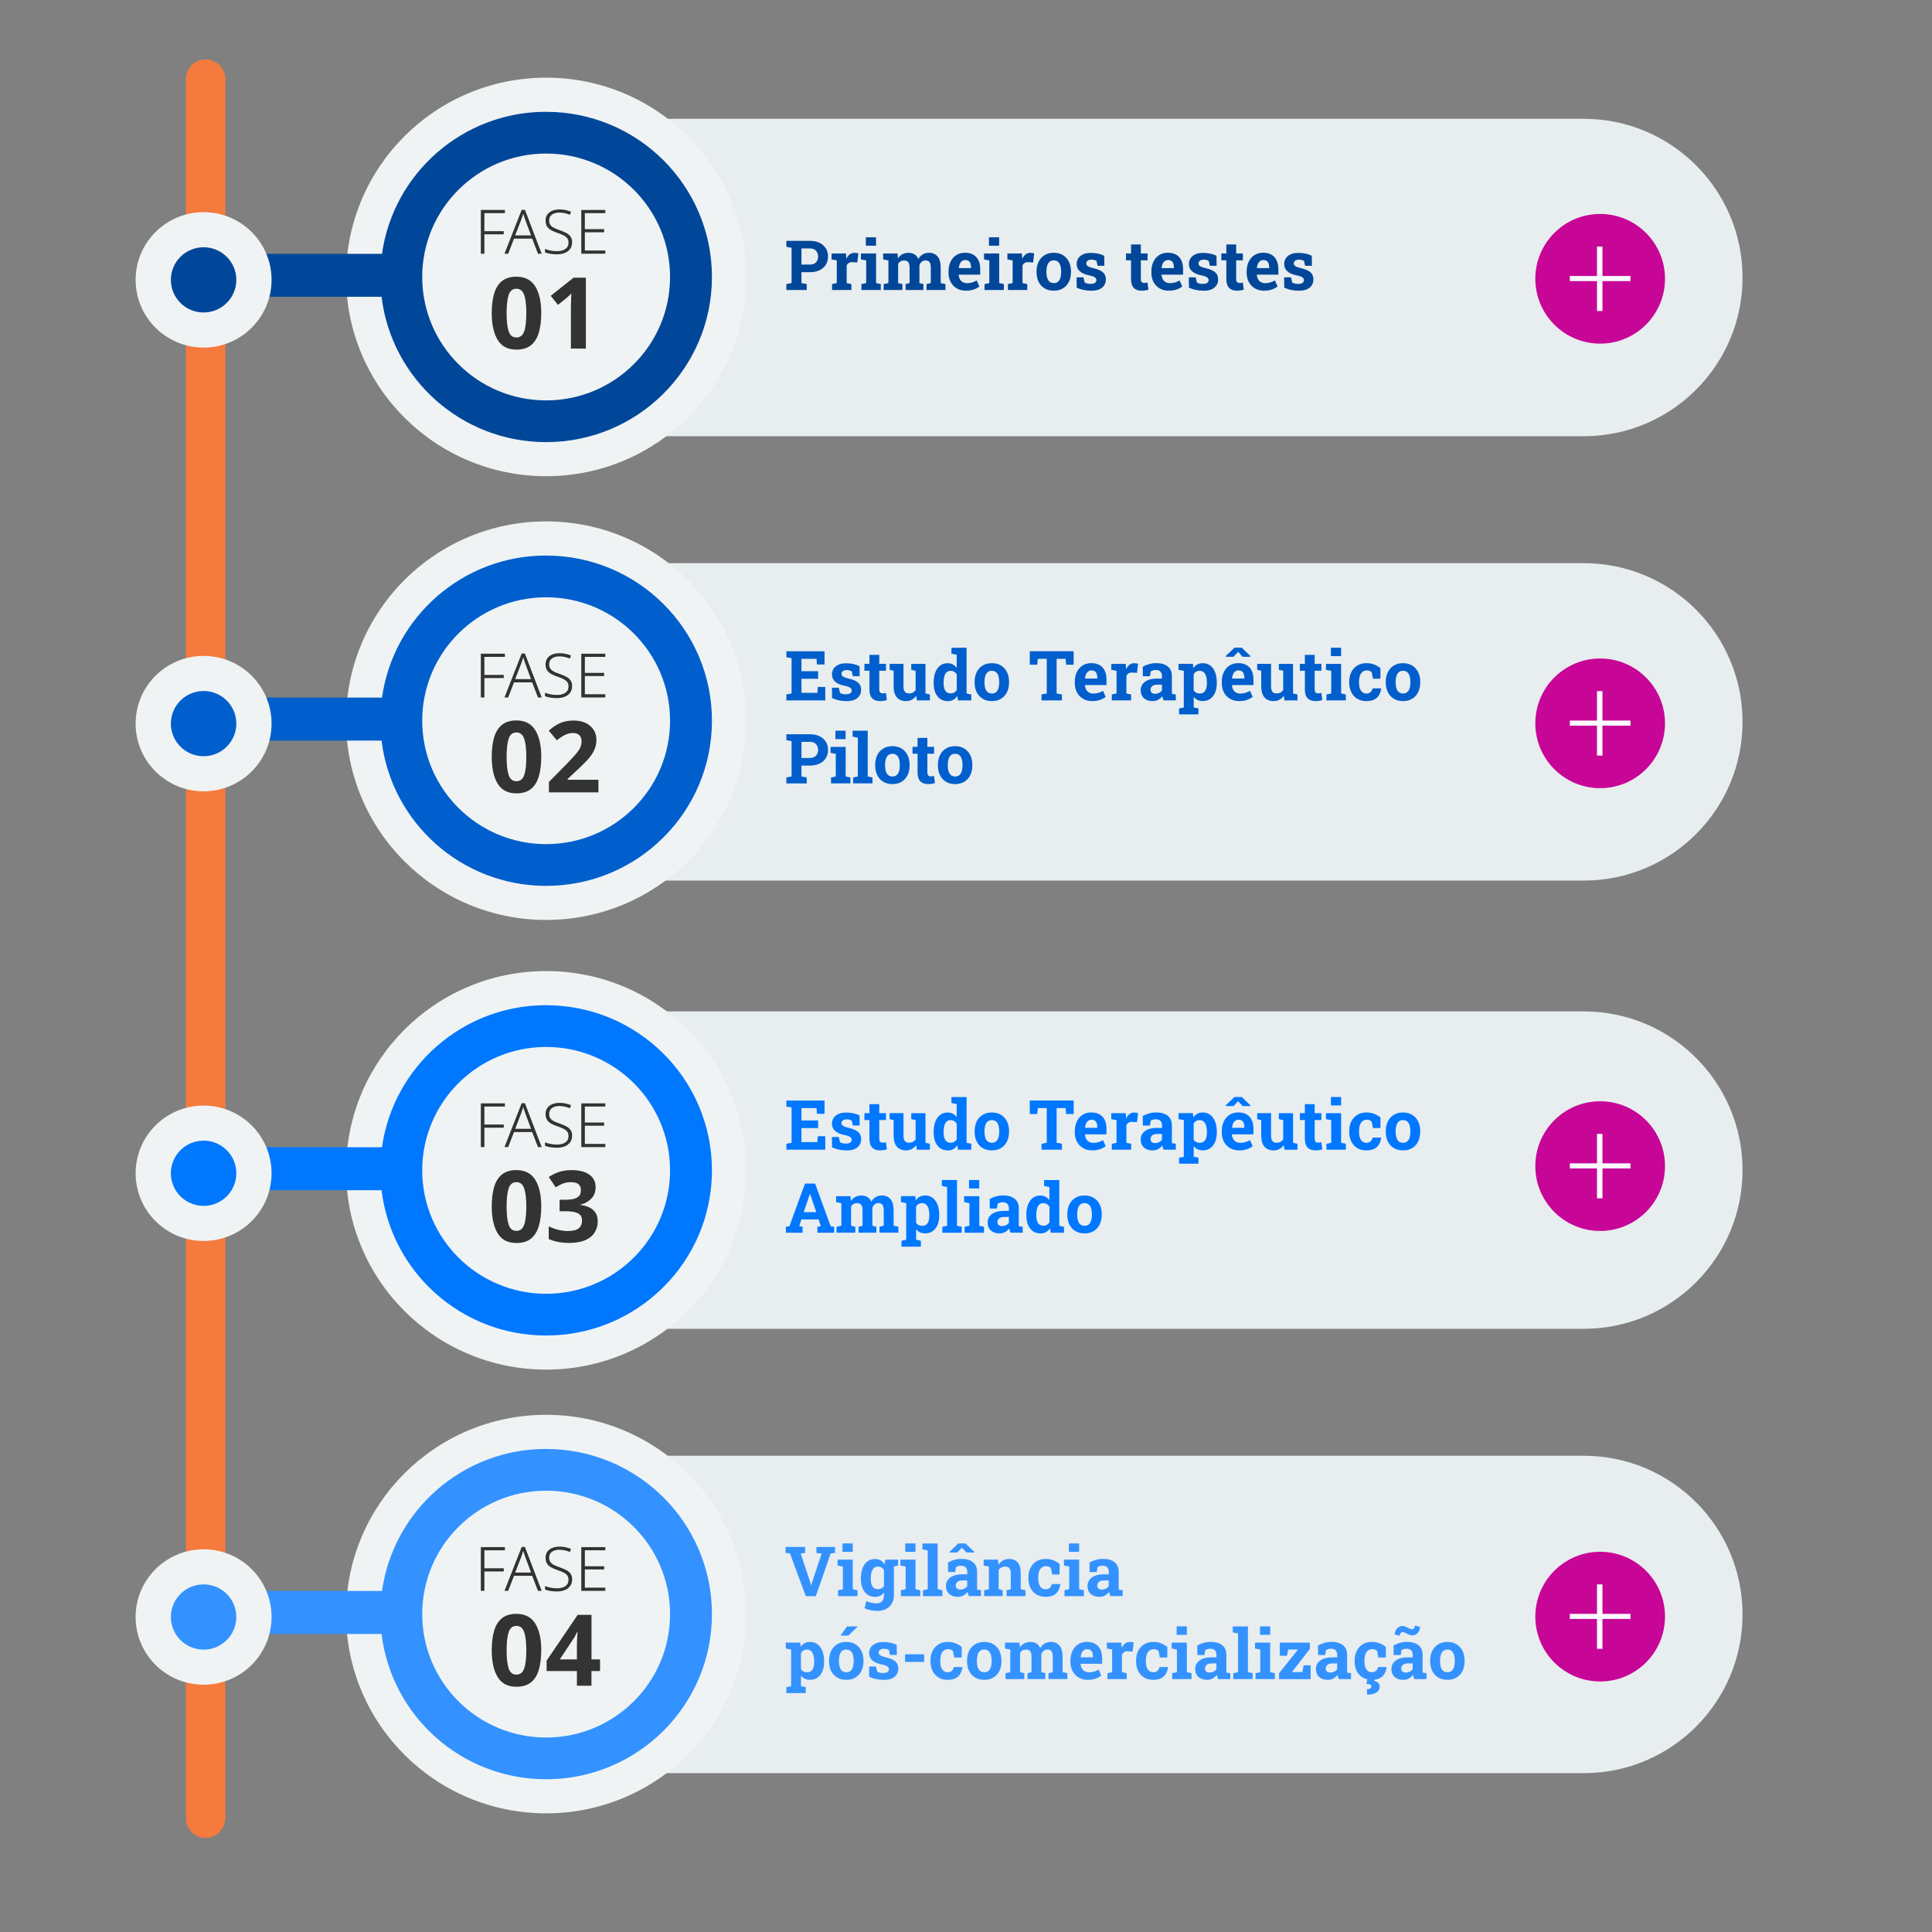 <?xml version="1.0" encoding="UTF-8"?>
<svg id="OBJECTS" xmlns="http://www.w3.org/2000/svg" viewBox="0 0 500 500">
  <rect x="0" y="0" width="500" height="500" fill="#808080" stroke="none"/>
  <defs>
    <style>
      .cls-1 {
        fill: #005fcc;
      }

      .cls-2 {
        fill: #f0f3f4;
      }

      .cls-3 {
        fill: #333;
      }

      .cls-4 {
        fill: #3392ff;
      }

      .cls-5 {
        fill: #fafcff;
      }

      .cls-6 {
        fill: #004799;
      }

      .cls-7 {
        fill: #c70596;
      }

      .cls-8 {
        fill: #e8edef;
      }

      .cls-9 {
        fill: #f57a3d;
      }

      .cls-10 {
        fill: #07f;
      }
    </style>
  </defs>
  <path id="vertical-line" class="cls-9" d="m53.22,15.38c-2.82,0-5.1,2.29-5.1,5.1v450.09c0,1.41.58,2.68,1.5,3.6,1.02,1.03,2.46,1.61,4.03,1.48,2.69-.22,4.68-2.63,4.68-5.32V20.48c0-2.82-2.29-5.1-5.1-5.1Z"/>
  <g>
    <g id="fase4">
      <g id="label">
        <path id="label-base" class="cls-8" d="m140.8,376.75h269.1c22.67,0,41.07,18.4,41.07,41.07h0c0,22.67-18.4,41.07-41.07,41.07H140.8v-82.14h0Z"/>
        <g>
          <path class="cls-4" d="m208.54,413.08l-4.09-11.05-1.14-.14v-1.54h5.06v1.54l-1.15.17,2.5,7.51.19.7h.05l.18-.68,2.5-7.52-1.34-.17v-1.54h4.82v1.54l-1.15.14-3.84,11.05h-2.61Z"/>
          <path class="cls-4" d="m216.9,413.08v-1.53l1.23-.26v-5.86l-1.36-.26v-1.54h3.92v7.66l1.22.26v1.53h-5.01Zm1.14-11.46v-2.18h2.64v2.18h-2.64Z"/>
          <path class="cls-4" d="m226.93,416.9c-.48,0-1.01-.06-1.61-.18s-1.12-.3-1.57-.52l.47-1.82c.41.17.84.31,1.3.42.46.1.88.15,1.28.15.68,0,1.18-.19,1.5-.57.32-.38.48-.91.48-1.58v-.62c-.28.36-.61.63-.99.81-.38.19-.81.28-1.3.28-.77,0-1.43-.19-1.98-.58-.55-.39-.98-.93-1.27-1.63s-.44-1.51-.44-2.44v-.18c0-1,.15-1.87.44-2.61.29-.75.71-1.33,1.25-1.74.54-.42,1.19-.62,1.95-.62.56,0,1.05.12,1.46.35.41.24.75.57,1.04,1.01l.18-1.19h2.22v9.18c0,.83-.18,1.56-.53,2.17s-.86,1.09-1.52,1.42c-.66.34-1.45.51-2.36.51Zm.27-5.62c.36,0,.67-.07.94-.21s.47-.35.64-.62v-4.11c-.16-.29-.38-.51-.64-.66s-.57-.24-.92-.24c-.44,0-.79.13-1.07.38-.27.25-.47.6-.6,1.05-.13.45-.19.97-.19,1.57v.18c0,.83.14,1.48.43,1.95.29.47.76.71,1.42.71Zm3.81-5.81l-1.11-1.84h2.54v1.54l-1.43.31Z"/>
          <path class="cls-4" d="m233.15,413.08v-1.53l1.23-.26v-5.86l-1.36-.26v-1.54h3.92v7.66l1.22.26v1.53h-5.01Zm1.14-11.46v-2.18h2.64v2.18h-2.64Z"/>
          <path class="cls-4" d="m238.87,413.08v-1.53l1.23-.26v-10.04l-1.36-.26v-1.54h3.92v11.84l1.23.26v1.53h-5.02Z"/>
          <path class="cls-4" d="m247.88,413.26c-.94,0-1.68-.25-2.24-.76-.55-.5-.83-1.19-.83-2.06,0-.59.16-1.12.49-1.56.32-.45.8-.8,1.43-1.06.63-.26,1.41-.38,2.34-.38h1.25v-.7c0-.46-.13-.82-.4-1.11-.27-.28-.66-.42-1.19-.42-.27,0-.52.03-.73.1-.22.07-.41.16-.59.28l-.2,1.25h-1.84l-.04-2.46c.5-.28,1.03-.51,1.61-.68.58-.17,1.22-.26,1.93-.26,1.24,0,2.21.29,2.93.86.72.57,1.07,1.39,1.07,2.46v3.9c0,.13,0,.25,0,.38,0,.13.01.25.03.36l.99.14v1.53h-3.16c-.06-.16-.13-.34-.19-.52-.06-.19-.11-.37-.14-.56-.3.38-.66.69-1.07.92-.41.23-.89.35-1.45.35Zm-2.1-11.47v-.23l2.23-2.12h1.88l2.21,2.15v.2h-1.99l-1.16-1.26-1.2,1.26h-1.97Zm2.78,9.58c.36,0,.69-.08,1.01-.24s.57-.37.74-.63v-1.49h-1.26c-.56,0-.98.13-1.27.38-.29.26-.43.57-.43.93,0,.34.11.6.32.78s.51.28.89.28Z"/>
          <path class="cls-4" d="m254.7,413.08v-1.53l1.22-.26v-5.86l-1.35-.26v-1.54h3.73l.11,1.35c.31-.48.7-.86,1.17-1.13.46-.27.99-.4,1.59-.4.94,0,1.67.3,2.2.9.53.6.79,1.54.79,2.82v4.12l1.22.26v1.53h-4.88v-1.53l1.09-.26v-4.11c0-.63-.12-1.08-.38-1.35-.25-.27-.62-.4-1.12-.4-.37,0-.69.08-.96.23-.27.15-.5.37-.68.66v4.96l1.03.26v1.53h-4.81Z"/>
          <path class="cls-4" d="m270.57,413.26c-.91,0-1.69-.2-2.36-.61-.66-.41-1.17-.97-1.53-1.69-.35-.72-.53-1.54-.53-2.47v-.26c0-.93.18-1.76.54-2.47.36-.72.87-1.28,1.53-1.69.66-.41,1.43-.62,2.32-.62s1.58.13,2.2.4c.61.27,1.11.57,1.5.92l-.02,2.71h-1.92l-.34-1.69c-.14-.14-.32-.25-.53-.34-.22-.09-.43-.13-.66-.13-.47,0-.85.12-1.16.35-.31.23-.53.57-.69,1-.15.43-.23.95-.23,1.56v.26c0,.65.08,1.18.25,1.59s.39.72.68.92c.28.2.6.3.95.3.45,0,.81-.12,1.08-.35s.46-.57.55-1h2.19l.03.05c-.1.67-.29,1.25-.59,1.74-.29.49-.71.87-1.24,1.13-.53.26-1.21.39-2.03.39Z"/>
          <path class="cls-4" d="m275.49,413.08v-1.53l1.23-.26v-5.86l-1.36-.26v-1.54h3.92v7.66l1.22.26v1.53h-5.01Zm1.15-11.46v-2.18h2.64v2.18h-2.64Z"/>
          <path class="cls-4" d="m284.51,413.26c-.94,0-1.68-.25-2.24-.76-.55-.5-.83-1.19-.83-2.06,0-.59.16-1.12.49-1.56.32-.45.8-.8,1.43-1.06.63-.26,1.41-.38,2.34-.38h1.25v-.7c0-.46-.13-.82-.4-1.11-.27-.28-.66-.42-1.19-.42-.27,0-.52.03-.73.1-.22.07-.41.16-.59.28l-.2,1.25h-1.83l-.04-2.46c.5-.28,1.03-.51,1.61-.68s1.22-.26,1.93-.26c1.23,0,2.21.29,2.93.86.72.57,1.07,1.39,1.07,2.46v3.9c0,.13,0,.25,0,.38,0,.13.01.25.03.36l.99.14v1.53h-3.16c-.06-.16-.13-.34-.19-.52s-.11-.37-.14-.56c-.3.38-.66.69-1.07.92-.41.23-.89.35-1.45.35Zm.68-1.89c.36,0,.69-.08,1.01-.24.32-.16.57-.37.74-.63v-1.49h-1.26c-.56,0-.98.13-1.27.38-.29.26-.43.57-.43.93,0,.34.11.6.32.78s.51.28.89.28Z"/>
          <path class="cls-4" d="m203.51,438.19v-1.54l1.23-.26v-9.49l-1.36-.26v-1.54h3.71l.12,1.1c.28-.41.62-.72,1.01-.94.4-.22.87-.33,1.42-.33.76,0,1.42.21,1.96.62.54.42.96,1,1.25,1.74.29.75.43,1.62.43,2.61v.18c0,.93-.14,1.75-.43,2.44-.29.7-.71,1.24-1.25,1.63s-1.2.58-1.97.58c-.51,0-.95-.09-1.34-.28-.39-.18-.72-.45-.99-.81v2.74l1.23.26v1.54h-5.01Zm5.35-5.41c.65,0,1.13-.24,1.42-.72.29-.48.44-1.14.44-1.97v-.18c0-.6-.07-1.12-.2-1.57-.13-.45-.34-.8-.62-1.05-.28-.25-.63-.38-1.06-.38-.35,0-.66.08-.92.24s-.48.38-.63.67v4.14c.16.27.37.47.63.61.27.14.58.21.94.21Z"/>
          <path class="cls-4" d="m219.03,434.74c-.93,0-1.73-.2-2.4-.61-.67-.41-1.18-.97-1.54-1.7s-.53-1.56-.53-2.5v-.18c0-.94.18-1.77.53-2.5s.87-1.29,1.53-1.7,1.46-.62,2.39-.62,1.74.21,2.4.62c.66.41,1.17.98,1.53,1.7.35.72.53,1.55.53,2.5v.18c0,.94-.18,1.78-.53,2.5-.36.73-.87,1.29-1.53,1.7-.66.41-1.46.61-2.39.61Zm0-1.96c.44,0,.8-.12,1.08-.36.28-.24.49-.57.62-1,.13-.43.2-.93.2-1.5v-.18c0-.56-.07-1.05-.2-1.48-.13-.43-.34-.76-.62-1-.28-.24-.65-.36-1.1-.36s-.8.12-1.08.36c-.29.24-.49.58-.62,1-.13.43-.2.92-.2,1.48v.18c0,.57.07,1.07.2,1.5.13.43.34.76.62,1,.29.24.65.35,1.1.35Zm-1.54-9.47l1.74-2.39h2.7l.02.05-2.41,2.33h-2.04Z"/>
          <path class="cls-4" d="m228.67,434.74c-.7,0-1.36-.07-1.97-.2s-1.19-.33-1.75-.58l-.03-2.67h1.77l.34,1.36c.2.1.42.18.65.24.24.06.51.09.81.09.57,0,.97-.09,1.21-.28.23-.19.35-.42.35-.7,0-.26-.12-.49-.37-.7-.25-.2-.74-.38-1.48-.53-1.12-.23-1.94-.59-2.47-1.08-.53-.49-.8-1.12-.8-1.88,0-.52.13-1,.4-1.43.27-.43.67-.78,1.21-1.04.54-.26,1.24-.39,2.09-.39.71,0,1.36.07,1.95.21s1.09.32,1.49.54l.03,2.59h-1.77l-.27-1.24c-.16-.12-.34-.2-.55-.26-.21-.06-.45-.09-.72-.09-.45,0-.79.09-1.03.27s-.36.41-.36.7c0,.16.04.31.13.46.08.14.25.27.5.39.25.12.61.24,1.09.35,1.17.27,2.02.62,2.56,1.07.54.45.8,1.07.8,1.88,0,.88-.32,1.59-.96,2.13-.64.54-1.59.81-2.86.81Z"/>
          <path class="cls-4" d="m234.24,430.1v-1.97h4.93v1.97h-4.93Z"/>
          <path class="cls-4" d="m245.22,434.74c-.91,0-1.69-.2-2.36-.61-.66-.41-1.17-.97-1.52-1.69s-.53-1.54-.53-2.47v-.26c0-.93.18-1.76.54-2.47.36-.72.87-1.28,1.53-1.69s1.43-.62,2.32-.62,1.58.13,2.2.4c.61.27,1.11.57,1.5.92l-.02,2.71h-1.92l-.34-1.69c-.14-.14-.32-.25-.53-.34-.22-.09-.43-.13-.66-.13-.47,0-.85.12-1.16.35-.31.23-.53.57-.69,1-.15.43-.23.95-.23,1.56v.26c0,.65.08,1.18.25,1.59.17.42.39.72.68.92.28.2.6.3.95.3.45,0,.81-.12,1.08-.35s.46-.57.56-1h2.18l.03.05c-.1.67-.3,1.25-.59,1.74-.29.49-.71.87-1.24,1.13-.53.26-1.21.39-2.03.39Z"/>
          <path class="cls-4" d="m254.74,434.74c-.93,0-1.73-.2-2.4-.61-.67-.41-1.18-.97-1.54-1.7-.36-.73-.53-1.56-.53-2.5v-.18c0-.94.18-1.77.53-2.5.36-.73.87-1.29,1.53-1.7s1.46-.62,2.39-.62,1.74.21,2.4.62c.67.41,1.17.98,1.53,1.7.35.72.53,1.55.53,2.5v.18c0,.94-.18,1.78-.53,2.5-.36.73-.87,1.29-1.53,1.7-.66.41-1.46.61-2.38.61Zm0-1.96c.44,0,.8-.12,1.08-.36.28-.24.49-.57.62-1,.13-.43.2-.93.2-1.5v-.18c0-.56-.07-1.05-.2-1.48-.13-.43-.34-.76-.62-1s-.65-.36-1.1-.36-.8.12-1.08.36-.49.58-.62,1c-.13.43-.2.92-.2,1.48v.18c0,.57.07,1.07.2,1.5.13.43.34.76.62,1s.65.35,1.1.35Z"/>
          <path class="cls-4" d="m260.23,434.55v-1.53l1.23-.26v-5.86l-1.36-.26v-1.54h3.73l.11,1.25c.3-.46.68-.81,1.14-1.05.46-.25.99-.37,1.59-.37s1.13.13,1.56.4c.43.27.76.67.97,1.21.29-.51.67-.9,1.14-1.19.46-.29,1.01-.43,1.64-.43.93,0,1.67.32,2.21.95.54.64.81,1.6.81,2.9v3.98l1.23.26v1.53h-4.88v-1.53l1.1-.26v-3.99c0-.7-.12-1.18-.35-1.46-.23-.27-.56-.41-1-.41-.4,0-.73.11-1.01.34s-.47.52-.59.89v4.63l1.03.26v1.53h-4.61v-1.53l1.03-.26v-3.99c0-.68-.12-1.16-.35-1.44s-.57-.42-1.02-.42c-.36,0-.67.07-.94.22s-.48.36-.65.63v5.01l1.1.26v1.53h-4.88Z"/>
          <path class="cls-4" d="m281.52,434.74c-.9,0-1.69-.2-2.37-.6s-1.2-.95-1.57-1.65-.55-1.5-.55-2.39v-.35c0-.94.17-1.77.52-2.5s.84-1.3,1.48-1.71c.64-.42,1.39-.62,2.26-.62.86,0,1.58.17,2.16.51.58.34,1.03.82,1.33,1.46.3.63.45,1.4.45,2.31v1.39h-5.56l-.02.05c.04.41.14.78.31,1.11s.42.58.73.76.7.28,1.15.28.9-.06,1.31-.18c.41-.12.8-.3,1.18-.53l.69,1.57c-.39.31-.88.58-1.47.78-.59.21-1.27.31-2.03.31Zm-1.83-5.84h3.16v-.23c0-.38-.05-.71-.15-.99-.1-.28-.26-.49-.49-.64s-.51-.23-.87-.23-.62.09-.86.27c-.23.18-.42.42-.55.73-.13.31-.22.66-.27,1.05l.03.04Z"/>
          <path class="cls-4" d="m286.6,434.55v-1.53l1.22-.26v-5.86l-1.36-.26v-1.54h3.73l.1,1.17.02.21c.23-.51.52-.9.87-1.16.34-.26.75-.39,1.23-.39.15,0,.32.01.5.04s.34.06.48.1l-.27,2.35-1.27-.07c-.36-.02-.65.04-.88.18-.22.14-.42.34-.6.6v4.63l1.22.26v1.53h-5Z"/>
          <path class="cls-4" d="m298.44,434.74c-.91,0-1.69-.2-2.36-.61-.66-.41-1.17-.97-1.53-1.69-.35-.72-.53-1.54-.53-2.47v-.26c0-.93.18-1.76.54-2.47.36-.72.87-1.28,1.53-1.69.66-.41,1.43-.62,2.32-.62s1.58.13,2.2.4c.61.27,1.11.57,1.5.92l-.02,2.71h-1.92l-.34-1.69c-.14-.14-.32-.25-.53-.34-.22-.09-.43-.13-.66-.13-.47,0-.85.12-1.16.35-.31.23-.53.57-.69,1-.15.43-.23.95-.23,1.56v.26c0,.65.08,1.18.25,1.59s.39.72.68.92c.28.2.6.3.95.3.45,0,.81-.12,1.08-.35s.46-.57.55-1h2.19l.03.05c-.1.67-.29,1.25-.59,1.74-.29.49-.71.87-1.24,1.13-.53.26-1.21.39-2.03.39Z"/>
          <path class="cls-4" d="m303.36,434.55v-1.53l1.23-.26v-5.86l-1.36-.26v-1.54h3.92v7.66l1.22.26v1.53h-5.01Zm1.15-11.46v-2.18h2.64v2.18h-2.64Z"/>
          <path class="cls-4" d="m312.38,434.74c-.94,0-1.68-.25-2.24-.76-.55-.5-.83-1.19-.83-2.06,0-.59.16-1.12.49-1.56.32-.45.8-.8,1.43-1.06.63-.26,1.41-.38,2.34-.38h1.25v-.7c0-.46-.13-.82-.4-1.11-.27-.28-.66-.42-1.19-.42-.27,0-.52.03-.73.1-.22.07-.41.16-.59.28l-.2,1.25h-1.83l-.04-2.46c.5-.28,1.03-.51,1.61-.68s1.22-.26,1.93-.26c1.23,0,2.21.29,2.93.86.72.57,1.07,1.39,1.07,2.46v3.9c0,.13,0,.25,0,.38,0,.13.01.25.03.36l.99.14v1.53h-3.16c-.06-.16-.13-.34-.19-.52s-.11-.37-.14-.56c-.3.38-.66.69-1.07.92-.41.23-.89.35-1.45.35Zm.68-1.89c.36,0,.69-.08,1.01-.24.32-.16.57-.37.74-.63v-1.49h-1.26c-.56,0-.98.13-1.27.38-.29.26-.43.57-.43.93,0,.34.11.6.32.78s.51.28.89.28Z"/>
          <path class="cls-4" d="m319.17,434.55v-1.53l1.23-.26v-10.04l-1.36-.26v-1.54h3.92v11.84l1.23.26v1.53h-5.02Z"/>
          <path class="cls-4" d="m324.93,434.55v-1.53l1.23-.26v-5.86l-1.36-.26v-1.54h3.92v7.66l1.22.26v1.53h-5.01Zm1.15-11.46v-2.18h2.64v2.18h-2.64Z"/>
          <path class="cls-4" d="m331.01,434.55v-1.5l4.92-6.17h-2.55l-.29,1.62h-1.87v-3.4h7.77v1.63l-4.64,6h2.67l.38-1.74h1.79v3.57h-8.18Z"/>
          <path class="cls-4" d="m343.63,434.74c-.94,0-1.68-.25-2.24-.76-.55-.5-.83-1.19-.83-2.06,0-.59.16-1.12.49-1.56.32-.45.8-.8,1.43-1.06.63-.26,1.41-.38,2.34-.38h1.25v-.7c0-.46-.13-.82-.4-1.11-.27-.28-.66-.42-1.19-.42-.27,0-.52.03-.73.1-.22.07-.41.16-.59.28l-.2,1.25h-1.83l-.04-2.46c.5-.28,1.03-.51,1.61-.68s1.22-.26,1.93-.26c1.23,0,2.21.29,2.93.86.72.57,1.07,1.39,1.07,2.46v3.9c0,.13,0,.25,0,.38,0,.13.01.25.03.36l.99.14v1.53h-3.16c-.06-.16-.13-.34-.19-.52s-.11-.37-.14-.56c-.3.38-.66.69-1.07.92-.41.23-.89.35-1.45.35Zm.68-1.89c.36,0,.69-.08,1.01-.24.32-.16.57-.37.74-.63v-1.49h-1.26c-.56,0-.98.13-1.27.38-.29.26-.43.57-.43.93,0,.34.11.6.32.78s.51.28.89.28Z"/>
          <path class="cls-4" d="m355,434.74c-.91,0-1.69-.2-2.36-.61-.66-.41-1.17-.97-1.53-1.69-.35-.72-.53-1.54-.53-2.47v-.26c0-.93.18-1.76.54-2.47.36-.72.87-1.28,1.53-1.69.66-.41,1.43-.62,2.32-.62s1.58.13,2.2.4c.61.27,1.11.57,1.5.92l-.02,2.71h-1.92l-.34-1.69c-.14-.14-.32-.25-.53-.34-.22-.09-.43-.13-.66-.13-.47,0-.85.12-1.16.35-.31.23-.53.57-.69,1-.15.43-.23.95-.23,1.56v.26c0,.65.08,1.18.25,1.59s.39.72.68.92c.28.2.6.3.95.3.45,0,.81-.12,1.08-.35s.46-.57.55-1h2.19l.03.05c-.1.67-.29,1.25-.59,1.74-.29.49-.71.87-1.24,1.13-.53.26-1.21.39-2.03.39Zm-1.19,3.83l-.06-1.4c.35,0,.63-.06.83-.17.21-.11.31-.29.31-.52,0-.25-.1-.42-.31-.52-.2-.1-.53-.16-.97-.18l.3-1.38h1.88l-.11.65c.39.06.72.21.98.44.26.23.39.57.39,1.03,0,.62-.28,1.12-.85,1.49s-1.36.56-2.39.56Z"/>
          <path class="cls-4" d="m363.17,434.74c-.94,0-1.68-.25-2.24-.76-.55-.5-.83-1.19-.83-2.06,0-.59.16-1.12.49-1.56.32-.45.8-.8,1.43-1.06.63-.26,1.41-.38,2.34-.38h1.25v-.7c0-.46-.13-.82-.4-1.11-.27-.28-.66-.42-1.19-.42-.27,0-.52.03-.73.1-.22.07-.41.16-.59.28l-.2,1.25h-1.83l-.04-2.46c.5-.28,1.03-.51,1.61-.68s1.22-.26,1.93-.26c1.23,0,2.21.29,2.93.86.72.57,1.07,1.39,1.07,2.46v3.9c0,.13,0,.25,0,.38,0,.13.01.25.03.36l.99.14v1.53h-3.16c-.06-.16-.13-.34-.19-.52s-.11-.37-.14-.56c-.3.38-.66.69-1.07.92-.41.23-.89.35-1.45.35Zm-.89-11.4l-1.32-.35c0-.39.09-.75.28-1.08.18-.33.43-.6.73-.8.3-.2.63-.31.99-.31.28,0,.57.07.87.21.3.14.59.28.87.42s.51.21.7.21c.24,0,.43-.1.57-.28.14-.18.21-.4.21-.68l1.32.37c0,.4-.09.77-.28,1.1s-.43.59-.73.79-.63.29-1,.29c-.3,0-.61-.07-.91-.21s-.58-.28-.85-.42c-.26-.14-.49-.21-.69-.21-.24,0-.43.09-.57.28-.14.19-.21.41-.21.67Zm1.57,9.51c.36,0,.69-.08,1.01-.24.32-.16.57-.37.74-.63v-1.49h-1.26c-.56,0-.98.13-1.27.38-.29.26-.43.57-.43.93,0,.34.11.6.32.78s.51.28.89.28Z"/>
          <path class="cls-4" d="m374.6,434.74c-.93,0-1.73-.2-2.4-.61-.67-.41-1.18-.97-1.54-1.7-.35-.73-.53-1.56-.53-2.5v-.18c0-.94.18-1.77.53-2.5.36-.73.87-1.29,1.53-1.7s1.46-.62,2.39-.62,1.74.21,2.4.62,1.17.98,1.53,1.7c.36.72.53,1.55.53,2.5v.18c0,.94-.18,1.78-.53,2.5s-.87,1.29-1.53,1.7c-.66.41-1.46.61-2.39.61Zm0-1.96c.44,0,.8-.12,1.08-.36.28-.24.49-.57.62-1,.13-.43.2-.93.2-1.5v-.18c0-.56-.07-1.05-.2-1.48-.13-.43-.34-.76-.62-1-.28-.24-.65-.36-1.1-.36s-.8.12-1.08.36-.49.58-.62,1c-.13.43-.2.92-.2,1.48v.18c0,.57.07,1.07.2,1.5.13.43.34.76.62,1s.65.35,1.1.35Z"/>
        </g>
      </g>
      <g id="circle">
        <ellipse id="circle-base" class="cls-2" cx="141.34" cy="417.72" rx="51.78" ry="51.57"/>
        <path id="circle-color" class="cls-4" d="m141.34,374.98c-21.66,0-39.56,15.99-42.48,36.76h-30.51v11.13h30.4c2.55,21.18,20.64,37.6,42.59,37.6,23.7,0,42.91-19.14,42.91-42.74s-19.21-42.74-42.91-42.74Zm0,74.69c-17.71,0-32.07-14.3-32.07-31.94s14.36-31.94,32.07-31.94,32.07,14.3,32.07,31.94-14.36,31.94-32.07,31.94Z"/>
        <g>
          <path class="cls-3" d="m125.36,411.71h-.92v-11.32h6.23v.82h-5.31v4.66h5.01v.82h-5.01v5.01Z"/>
          <path class="cls-3" d="m139.23,411.71l-1.51-3.9h-4.69l-1.52,3.9h-.95l4.45-11.36h.84l4.34,11.36h-.97Zm-3.3-8.81c-.06-.15-.15-.38-.25-.7-.11-.32-.2-.6-.27-.84-.08.29-.17.57-.27.84-.09.27-.17.51-.24.71l-1.57,4.06h4.1l-1.51-4.07Z"/>
          <path class="cls-3" d="m148.06,408.76c0,.68-.17,1.25-.51,1.71-.34.46-.8.81-1.4,1.05s-1.26.35-2.01.35c-.69,0-1.28-.05-1.79-.14-.51-.09-.94-.22-1.3-.36v-.9c.39.16.86.3,1.4.41.54.12,1.12.17,1.74.17.87,0,1.57-.18,2.12-.55.54-.37.82-.92.82-1.66,0-.44-.1-.81-.31-1.1s-.52-.54-.95-.76c-.43-.22-.97-.44-1.64-.66-.63-.21-1.18-.45-1.63-.71-.45-.26-.8-.59-1.05-.99-.24-.4-.36-.9-.36-1.5s.16-1.13.47-1.56.74-.75,1.28-.97c.54-.22,1.17-.33,1.86-.33.55,0,1.07.05,1.57.16.5.11.97.25,1.41.44l-.3.79c-.91-.38-1.81-.57-2.71-.57-.78,0-1.42.17-1.91.51-.49.34-.74.85-.74,1.51,0,.49.11.88.32,1.17.21.29.52.54.92.74.4.2.89.4,1.47.6.67.23,1.24.48,1.72.73.48.25.85.57,1.12.96s.4.88.4,1.48Z"/>
          <path class="cls-3" d="m156.65,411.71h-6.21v-11.32h6.21v.82h-5.29v4.14h4.99v.82h-4.99v4.71h5.29v.82Z"/>
        </g>
        <g>
          <path class="cls-3" d="m140.07,427.1c0,1.97-.21,3.66-.63,5.06-.42,1.4-1.1,2.48-2.03,3.24-.93.75-2.19,1.13-3.76,1.13-2.21,0-3.83-.83-4.85-2.5s-1.54-3.98-1.54-6.92c0-1.99.21-3.68.62-5.08.41-1.4,1.09-2.48,2.03-3.24.94-.75,2.19-1.13,3.75-1.13,2.19,0,3.81.83,4.85,2.49,1.04,1.66,1.57,3.98,1.57,6.96Zm-8.96,0c0,2.09.18,3.66.54,4.71.36,1.05,1.03,1.58,2,1.58s1.63-.52,2-1.57c.38-1.04.56-2.62.56-4.72s-.19-3.66-.56-4.73c-.38-1.06-1.04-1.59-2-1.59s-1.64.53-2,1.59c-.36,1.06-.54,2.64-.54,4.73Z"/>
          <path class="cls-3" d="m155.28,432.46h-2.21v3.8h-3.77v-3.8h-7.83v-2.7l8.04-11.84h3.57v11.53h2.21v3Zm-5.98-6.11c0-.39,0-.87.03-1.44.02-.56.04-1.09.06-1.58.03-.49.05-.81.06-.96h-.1c-.15.34-.32.68-.49,1-.17.33-.38.66-.62,1l-3.36,5.08h4.42v-3.11Z"/>
        </g>
      </g>
      <g id="bullet">
        <ellipse id="bullet-base" class="cls-2" cx="52.69" cy="418.48" rx="17.59" ry="17.52"/>
        <ellipse id="bullet-color" class="cls-4" cx="52.69" cy="418.48" rx="8.47" ry="8.44"/>
      </g>
    </g>
    <g id="fase3">
      <g id="label-2" data-name="label">
        <path id="label-base-2" data-name="label-base" class="cls-8" d="m140.8,261.75h269.1c22.67,0,41.07,18.4,41.07,41.07h0c0,22.67-18.4,41.07-41.07,41.07H140.8v-82.14h0Z"/>
        <g>
          <path class="cls-10" d="m203.51,297.54v-1.53l1.35-.26v-9.13l-1.35-.26v-1.54h9.88v3.43h-1.96l-.11-1.47h-3.9v3.2h4.31v1.97h-4.31v3.63h4.11l.11-1.52h1.94v3.48h-10.07Z"/>
          <path class="cls-10" d="m219.05,297.72c-.7,0-1.36-.07-1.97-.2s-1.19-.33-1.75-.58l-.03-2.67h1.77l.34,1.36c.2.1.42.18.65.24.24.06.51.09.81.09.57,0,.97-.09,1.21-.28.23-.19.35-.42.35-.7,0-.26-.12-.49-.37-.7-.25-.2-.74-.38-1.48-.53-1.12-.23-1.94-.59-2.47-1.08-.53-.49-.8-1.12-.8-1.88,0-.52.13-1,.4-1.43.27-.43.67-.78,1.21-1.04.54-.26,1.24-.39,2.09-.39.71,0,1.36.07,1.95.21s1.09.32,1.49.54l.03,2.59h-1.77l-.27-1.24c-.16-.12-.34-.2-.55-.26-.21-.06-.45-.09-.72-.09-.45,0-.79.09-1.03.27s-.36.41-.36.7c0,.16.04.31.13.46.08.14.25.27.5.39.25.12.61.24,1.09.35,1.17.27,2.02.62,2.56,1.07.54.45.8,1.07.8,1.88,0,.88-.32,1.59-.96,2.13-.64.54-1.59.81-2.86.81Z"/>
          <path class="cls-10" d="m227.75,297.72c-.88,0-1.56-.24-2.03-.73-.48-.48-.71-1.25-.71-2.3v-4.82h-1.3v-1.79h1.3v-2.32h2.54v2.32h1.74v1.79h-1.74v4.82c0,.37.08.63.23.79s.37.24.63.24c.15,0,.3-.01.46-.03s.3-.04.42-.07l.22,1.84c-.26.08-.55.14-.85.19-.31.05-.61.07-.9.07Z"/>
          <path class="cls-10" d="m234.47,297.72c-1,0-1.78-.32-2.35-.95-.57-.63-.85-1.62-.85-2.95v-3.94l-1.04-.26v-1.54h3.59v5.76c0,.68.12,1.16.35,1.46.24.29.59.44,1.07.44.38,0,.71-.07,1-.22s.53-.36.72-.63v-5l-1.13-.26v-1.54h3.68v7.66l1.14.26v1.53h-3.37l-.17-1.2c-.3.44-.67.78-1.12,1.02s-.96.36-1.52.36Z"/>
          <path class="cls-10" d="m245.24,297.72c-.75,0-1.4-.19-1.94-.58-.54-.39-.95-.93-1.24-1.63s-.43-1.51-.43-2.44v-.18c0-1,.14-1.87.43-2.61.29-.75.7-1.33,1.24-1.74.54-.42,1.18-.62,1.92-.62.52,0,.97.1,1.36.31.39.21.73.5,1.01.88v-3.39l-1.36-.26v-1.54h3.92v11.84l1.22.26v1.53h-3.43l-.19-1.15c-.3.44-.65.77-1.06,1-.41.23-.9.34-1.46.34Zm.76-1.98c.36,0,.67-.08.94-.23.27-.15.49-.37.67-.66v-4.01c-.17-.3-.4-.54-.66-.7-.27-.17-.58-.25-.93-.25-.43,0-.77.13-1.04.38-.27.25-.47.6-.59,1.05-.12.45-.19.97-.19,1.56v.18c0,.83.14,1.48.42,1.95.28.47.74.71,1.39.71Z"/>
          <path class="cls-10" d="m256.7,297.72c-.93,0-1.73-.2-2.4-.61-.67-.41-1.18-.97-1.54-1.7s-.53-1.56-.53-2.5v-.18c0-.94.18-1.77.53-2.5s.87-1.29,1.53-1.7c.67-.41,1.46-.62,2.39-.62s1.74.21,2.4.62,1.17.98,1.53,1.7c.36.72.53,1.55.53,2.5v.18c0,.94-.18,1.78-.53,2.5s-.87,1.29-1.53,1.7c-.66.41-1.46.61-2.39.61Zm0-1.96c.44,0,.8-.12,1.08-.36.28-.24.49-.57.62-1,.13-.43.2-.93.2-1.5v-.18c0-.56-.07-1.05-.2-1.48-.13-.43-.34-.76-.62-1-.28-.24-.65-.36-1.1-.36s-.8.12-1.08.36c-.29.24-.49.58-.62,1-.13.43-.2.92-.2,1.48v.18c0,.57.07,1.07.2,1.5.13.43.34.76.62,1,.29.24.65.35,1.1.35Z"/>
          <path class="cls-10" d="m269.54,297.54v-1.53l1.36-.26v-8.97h-2.32l-.14,1.52h-1.93v-3.49h11.35v3.49h-1.94l-.14-1.52h-2.33v8.97l1.37.26v1.53h-5.29Z"/>
          <path class="cls-10" d="m282.65,297.72c-.9,0-1.69-.2-2.37-.6s-1.2-.95-1.57-1.65-.55-1.5-.55-2.39v-.35c0-.94.17-1.77.52-2.5s.84-1.3,1.48-1.71c.64-.42,1.39-.62,2.26-.62.86,0,1.58.17,2.16.51.58.34,1.03.82,1.33,1.46.3.63.45,1.4.45,2.31v1.39h-5.56l-.02.05c.04.41.14.78.31,1.11s.42.58.73.76.7.28,1.15.28.9-.06,1.31-.18c.41-.12.8-.3,1.18-.53l.69,1.57c-.39.31-.88.58-1.47.78-.59.21-1.27.31-2.03.31Zm-1.83-5.84h3.16v-.23c0-.38-.05-.71-.15-.99-.1-.28-.26-.49-.49-.64s-.51-.23-.87-.23-.62.09-.86.27c-.23.18-.42.42-.55.73-.13.31-.22.66-.27,1.05l.03.04Z"/>
          <path class="cls-10" d="m287.74,297.54v-1.53l1.22-.26v-5.86l-1.36-.26v-1.54h3.73l.1,1.17.02.21c.23-.51.52-.9.87-1.16.34-.26.75-.39,1.23-.39.15,0,.32.01.5.04s.34.06.48.1l-.27,2.35-1.27-.07c-.36-.02-.65.04-.88.18-.22.14-.42.34-.6.6v4.63l1.22.26v1.53h-5Z"/>
          <path class="cls-10" d="m298.28,297.72c-.94,0-1.68-.25-2.24-.76-.55-.5-.83-1.19-.83-2.06,0-.59.16-1.12.49-1.56.32-.45.8-.8,1.43-1.06.63-.26,1.41-.38,2.34-.38h1.25v-.7c0-.46-.13-.82-.4-1.11-.27-.28-.66-.42-1.19-.42-.27,0-.52.03-.73.1-.22.07-.41.16-.59.28l-.2,1.25h-1.83l-.04-2.46c.5-.28,1.03-.51,1.61-.68s1.22-.26,1.93-.26c1.23,0,2.21.29,2.93.86.72.57,1.07,1.39,1.07,2.46v3.9c0,.13,0,.25,0,.38,0,.13.01.25.03.36l.99.14v1.53h-3.16c-.06-.16-.13-.34-.19-.52s-.11-.37-.14-.56c-.3.38-.66.69-1.07.92-.41.23-.89.35-1.45.35Zm.68-1.89c.36,0,.69-.08,1.01-.24.32-.16.57-.37.74-.63v-1.49h-1.26c-.56,0-.98.13-1.27.38-.29.26-.43.57-.43.93,0,.34.11.6.32.78s.51.28.89.28Z"/>
          <path class="cls-10" d="m305.14,301.17v-1.54l1.23-.26v-9.49l-1.36-.26v-1.54h3.71l.12,1.1c.28-.41.62-.72,1.01-.94.4-.22.87-.33,1.42-.33.76,0,1.42.21,1.96.62.54.42.96,1,1.25,1.74.29.75.43,1.62.43,2.61v.18c0,.93-.14,1.75-.43,2.44-.29.7-.71,1.24-1.25,1.63-.54.39-1.2.58-1.97.58-.51,0-.95-.09-1.34-.28s-.72-.45-.99-.81v2.74l1.23.26v1.54h-5.01Zm5.35-5.41c.65,0,1.13-.24,1.42-.72.29-.48.44-1.14.44-1.97v-.18c0-.6-.07-1.12-.2-1.57-.13-.45-.34-.8-.62-1.05-.28-.25-.63-.38-1.06-.38-.35,0-.66.08-.92.24-.27.16-.48.38-.63.67v4.14c.16.27.37.47.63.61.26.14.58.21.94.21Z"/>
          <path class="cls-10" d="m320.69,297.72c-.9,0-1.69-.2-2.37-.6s-1.2-.95-1.57-1.65-.55-1.5-.55-2.39v-.35c0-.94.17-1.77.52-2.5s.84-1.3,1.48-1.71c.64-.42,1.39-.62,2.26-.62.86,0,1.58.17,2.16.51.58.34,1.03.82,1.33,1.46.3.63.45,1.4.45,2.31v1.39h-5.56l-.02.05c.04.41.14.78.31,1.11s.42.58.73.76.7.28,1.15.28.9-.06,1.31-.18c.41-.12.8-.3,1.18-.53l.69,1.57c-.39.31-.88.58-1.47.78-.59.21-1.27.31-2.03.31Zm-3.43-11.47v-.23l2.23-2.12h1.88l2.21,2.15v.2h-1.99l-1.16-1.26-1.2,1.26h-1.97Zm1.61,5.63h3.16v-.23c0-.38-.05-.71-.15-.99-.1-.28-.26-.49-.49-.64s-.51-.23-.87-.23-.62.09-.86.27c-.23.18-.42.42-.55.73-.13.31-.22.66-.27,1.05l.03.04Z"/>
          <path class="cls-10" d="m329.6,297.72c-1,0-1.78-.32-2.35-.95-.57-.63-.85-1.62-.85-2.95v-3.94l-1.04-.26v-1.54h3.59v5.76c0,.68.12,1.16.35,1.46.24.29.59.44,1.07.44.38,0,.71-.07,1-.22s.53-.36.72-.63v-5l-1.13-.26v-1.54h3.68v7.66l1.14.26v1.53h-3.37l-.17-1.2c-.3.44-.67.78-1.12,1.02-.45.24-.96.36-1.52.36Z"/>
          <path class="cls-10" d="m340.44,297.72c-.88,0-1.56-.24-2.03-.73-.48-.48-.71-1.25-.71-2.3v-4.82h-1.3v-1.79h1.3v-2.32h2.54v2.32h1.74v1.79h-1.74v4.82c0,.37.08.63.23.79.15.16.37.24.63.24.15,0,.3-.01.46-.03s.3-.04.42-.07l.22,1.84c-.26.08-.55.14-.85.19-.31.05-.61.07-.9.07Z"/>
          <path class="cls-10" d="m343.29,297.54v-1.53l1.23-.26v-5.86l-1.36-.26v-1.54h3.92v7.66l1.22.26v1.53h-5.01Zm1.15-11.46v-2.18h2.64v2.18h-2.64Z"/>
          <path class="cls-10" d="m353.6,297.72c-.91,0-1.69-.2-2.36-.61-.66-.41-1.17-.97-1.53-1.69-.35-.72-.53-1.54-.53-2.47v-.26c0-.93.18-1.76.54-2.47.36-.72.87-1.28,1.53-1.69.66-.41,1.43-.62,2.32-.62s1.58.13,2.2.4c.61.27,1.11.57,1.5.92l-.02,2.71h-1.92l-.34-1.69c-.14-.14-.32-.25-.53-.34-.22-.09-.43-.13-.66-.13-.47,0-.85.12-1.16.35-.31.23-.53.57-.69,1-.15.43-.23.95-.23,1.56v.26c0,.65.08,1.18.25,1.59s.39.72.68.92c.28.2.6.3.95.3.45,0,.81-.12,1.08-.35s.46-.57.55-1h2.19l.03.05c-.1.67-.29,1.25-.59,1.74-.29.49-.71.87-1.24,1.13-.53.26-1.21.39-2.03.39Z"/>
          <path class="cls-10" d="m363.11,297.72c-.93,0-1.73-.2-2.4-.61-.67-.41-1.18-.97-1.54-1.7-.35-.73-.53-1.56-.53-2.5v-.18c0-.94.18-1.77.53-2.5.36-.73.87-1.29,1.53-1.7s1.46-.62,2.39-.62,1.74.21,2.4.62,1.17.98,1.53,1.7c.36.72.53,1.55.53,2.5v.18c0,.94-.18,1.78-.53,2.5s-.87,1.29-1.53,1.7c-.66.41-1.46.61-2.39.61Zm0-1.96c.44,0,.8-.12,1.08-.36.28-.24.49-.57.62-1,.13-.43.2-.93.2-1.5v-.18c0-.56-.07-1.05-.2-1.48-.13-.43-.34-.76-.62-1-.28-.24-.65-.36-1.1-.36s-.8.12-1.08.36-.49.58-.62,1c-.13.43-.2.92-.2,1.48v.18c0,.57.07,1.07.2,1.5.13.43.34.76.62,1s.65.35,1.1.35Z"/>
          <path class="cls-10" d="m203.38,319.02v-1.53l.91-.13,4.05-11.06h2.61l4.02,11.06.91.13v1.53h-4.33v-1.53l.88-.16-.56-1.75h-4.47l-.56,1.75.88.16v1.53h-4.33Zm4.61-5.31h3.27l-1.49-4.36-.12-.38h-.05l-.13.41-1.48,4.33Z"/>
          <path class="cls-10" d="m216.51,319.02v-1.53l1.23-.26v-5.86l-1.36-.26v-1.54h3.73l.1,1.25c.3-.46.68-.81,1.14-1.05.46-.25.99-.37,1.59-.37s1.13.13,1.56.4c.43.27.76.67.97,1.21.29-.51.67-.9,1.14-1.19.47-.29,1.01-.43,1.64-.43.93,0,1.67.32,2.21.95.54.64.81,1.6.81,2.9v3.98l1.23.26v1.53h-4.89v-1.53l1.1-.26v-3.99c0-.7-.12-1.18-.35-1.46-.23-.27-.56-.41-1-.41-.4,0-.73.11-1,.34s-.47.52-.59.89v4.63l1.03.26v1.53h-4.61v-1.53l1.03-.26v-3.99c0-.68-.12-1.16-.35-1.44-.23-.28-.57-.42-1.02-.42-.36,0-.67.07-.94.22s-.48.36-.65.63v5.01l1.1.26v1.53h-4.88Z"/>
          <path class="cls-10" d="m233.3,322.65v-1.54l1.23-.26v-9.49l-1.36-.26v-1.54h3.71l.12,1.1c.28-.41.62-.72,1.01-.94.4-.22.87-.33,1.42-.33.76,0,1.42.21,1.96.62.54.42.96,1,1.25,1.74.29.75.43,1.62.43,2.61v.18c0,.93-.14,1.75-.43,2.44-.29.7-.71,1.24-1.25,1.63s-1.2.58-1.97.58c-.51,0-.95-.09-1.34-.28-.39-.18-.72-.45-.99-.81v2.74l1.23.26v1.54h-5.01Zm5.35-5.41c.65,0,1.13-.24,1.42-.72.29-.48.44-1.14.44-1.97v-.18c0-.6-.07-1.12-.2-1.57-.13-.45-.34-.8-.62-1.05-.28-.25-.63-.38-1.06-.38-.35,0-.66.08-.92.24s-.48.38-.63.67v4.14c.16.27.37.47.63.61.27.14.58.21.94.21Z"/>
          <path class="cls-10" d="m243.88,319.02v-1.53l1.23-.26v-10.04l-1.36-.26v-1.54h3.92v11.84l1.23.26v1.53h-5.02Z"/>
          <path class="cls-10" d="m249.65,319.02v-1.53l1.23-.26v-5.86l-1.36-.26v-1.54h3.92v7.66l1.22.26v1.53h-5.01Zm1.14-11.46v-2.18h2.64v2.18h-2.64Z"/>
          <path class="cls-10" d="m258.67,319.2c-.94,0-1.68-.25-2.24-.76-.55-.5-.83-1.19-.83-2.06,0-.59.16-1.12.48-1.56.32-.45.8-.8,1.43-1.06.63-.26,1.41-.38,2.34-.38h1.25v-.7c0-.46-.13-.82-.4-1.11-.26-.28-.66-.42-1.19-.42-.27,0-.52.03-.73.1-.22.07-.41.16-.59.28l-.2,1.25h-1.83l-.04-2.46c.5-.28,1.03-.51,1.61-.68.58-.17,1.22-.26,1.93-.26,1.24,0,2.21.29,2.93.86.72.57,1.07,1.39,1.07,2.46v3.9c0,.13,0,.25,0,.38,0,.13.01.25.03.36l.99.14v1.53h-3.16c-.06-.16-.13-.34-.19-.52-.06-.19-.11-.37-.14-.56-.3.38-.66.69-1.07.92-.41.23-.89.35-1.45.35Zm.68-1.89c.36,0,.69-.08,1.01-.24s.57-.37.74-.63v-1.49h-1.26c-.56,0-.98.13-1.27.38-.29.26-.43.57-.43.93,0,.34.11.6.32.78s.51.28.89.28Z"/>
          <path class="cls-10" d="m269.23,319.2c-.75,0-1.4-.19-1.94-.58-.54-.39-.95-.93-1.24-1.63s-.43-1.51-.43-2.44v-.18c0-1,.14-1.87.43-2.61.29-.75.7-1.33,1.24-1.74.54-.42,1.18-.62,1.92-.62.52,0,.97.1,1.36.31.39.21.73.5,1.01.88v-3.39l-1.36-.26v-1.54h3.92v11.84l1.22.26v1.53h-3.43l-.19-1.15c-.3.44-.65.77-1.06,1-.41.23-.9.34-1.46.34Zm.76-1.98c.36,0,.67-.08.94-.23.27-.15.49-.37.67-.66v-4.01c-.17-.3-.4-.54-.66-.7-.27-.17-.58-.25-.93-.25-.42,0-.77.13-1.04.38-.27.25-.47.6-.59,1.05-.12.45-.19.97-.19,1.56v.18c0,.83.14,1.48.42,1.95.28.47.74.71,1.39.71Z"/>
          <path class="cls-10" d="m280.69,319.2c-.93,0-1.73-.2-2.4-.61-.67-.41-1.18-.97-1.54-1.7-.35-.73-.53-1.56-.53-2.5v-.18c0-.94.18-1.77.53-2.5.36-.73.87-1.29,1.53-1.7s1.46-.62,2.39-.62,1.74.21,2.4.62,1.17.98,1.53,1.7c.36.72.53,1.55.53,2.5v.18c0,.94-.18,1.78-.53,2.5s-.87,1.29-1.53,1.7c-.66.41-1.46.61-2.39.61Zm0-1.96c.44,0,.8-.12,1.08-.36.28-.24.49-.57.62-1,.13-.43.2-.93.2-1.5v-.18c0-.56-.07-1.05-.2-1.48-.13-.43-.34-.76-.62-1-.28-.24-.65-.36-1.1-.36s-.8.12-1.08.36-.49.58-.62,1c-.13.43-.2.92-.2,1.48v.18c0,.57.07,1.07.2,1.5.13.43.34.76.62,1s.65.35,1.1.35Z"/>
        </g>
      </g>
      <g id="circle-2" data-name="circle">
        <ellipse id="circle-base-2" data-name="circle-base" class="cls-2" cx="141.34" cy="302.88" rx="51.78" ry="51.57"/>
        <path id="circle-color-2" data-name="circle-color" class="cls-10" d="m141.34,260.14c-21.66,0-39.56,15.99-42.48,36.76h-30.51v11.13h30.4c2.55,21.18,20.64,37.6,42.59,37.6,23.7,0,42.91-19.14,42.91-42.74s-19.21-42.74-42.91-42.74Zm0,74.69c-17.71,0-32.07-14.3-32.07-31.94s14.36-31.94,32.07-31.94,32.07,14.3,32.07,31.94-14.36,31.94-32.07,31.94Z"/>
        <g>
          <path class="cls-3" d="m125.36,296.87h-.92v-11.32h6.23v.82h-5.31v4.66h5.01v.82h-5.01v5.01Z"/>
          <path class="cls-3" d="m139.23,296.87l-1.51-3.9h-4.69l-1.52,3.9h-.95l4.45-11.36h.84l4.34,11.36h-.97Zm-3.3-8.81c-.06-.15-.15-.38-.25-.7-.11-.32-.2-.6-.27-.84-.08.29-.17.57-.27.84-.09.27-.17.51-.24.71l-1.57,4.06h4.1l-1.51-4.07Z"/>
          <path class="cls-3" d="m148.06,293.92c0,.68-.17,1.25-.51,1.71-.34.46-.8.81-1.4,1.05s-1.26.35-2.01.35c-.69,0-1.28-.05-1.79-.14-.51-.09-.94-.22-1.3-.36v-.9c.39.16.86.3,1.4.41.54.12,1.12.17,1.74.17.87,0,1.57-.18,2.12-.55.54-.37.82-.92.82-1.66,0-.44-.1-.81-.31-1.1s-.52-.54-.95-.76c-.43-.22-.97-.44-1.64-.66-.63-.21-1.18-.45-1.63-.71-.45-.26-.8-.59-1.05-.99-.24-.4-.36-.9-.36-1.5s.16-1.13.47-1.56.74-.75,1.28-.97c.54-.22,1.17-.33,1.86-.33.55,0,1.07.05,1.57.16.5.11.97.25,1.41.44l-.3.79c-.91-.38-1.81-.57-2.71-.57-.78,0-1.42.17-1.91.51-.49.34-.74.85-.74,1.51,0,.49.11.88.32,1.17.21.29.52.54.92.74.4.2.89.4,1.47.6.67.23,1.24.48,1.72.73.48.25.85.57,1.12.96s.4.88.4,1.48Z"/>
          <path class="cls-3" d="m156.65,296.87h-6.21v-11.32h6.21v.82h-5.29v4.14h4.99v.82h-4.99v4.71h5.29v.82Z"/>
        </g>
        <g>
          <path class="cls-3" d="m140.07,312.26c0,1.97-.21,3.66-.63,5.06-.42,1.4-1.1,2.48-2.03,3.24-.93.75-2.19,1.13-3.76,1.13-2.21,0-3.83-.83-4.85-2.5s-1.54-3.98-1.54-6.92c0-1.99.21-3.68.62-5.08.41-1.4,1.09-2.48,2.03-3.24.94-.75,2.19-1.13,3.75-1.13,2.19,0,3.81.83,4.85,2.49,1.04,1.66,1.57,3.98,1.57,6.96Zm-8.96,0c0,2.09.18,3.66.54,4.71.36,1.05,1.03,1.58,2,1.58s1.63-.52,2-1.57c.38-1.04.56-2.62.56-4.72s-.19-3.66-.56-4.73c-.38-1.06-1.04-1.59-2-1.59s-1.64.53-2,1.59c-.36,1.06-.54,2.64-.54,4.73Z"/>
          <path class="cls-3" d="m154.15,307.2c0,1.27-.38,2.28-1.14,3.03-.76.75-1.7,1.27-2.81,1.54v.08c1.47.17,2.59.62,3.35,1.33.76.72,1.14,1.69,1.14,2.9,0,1.06-.26,2.02-.78,2.86-.52.85-1.33,1.52-2.41,2-1.09.49-2.49.73-4.2.73-1.99,0-3.75-.33-5.29-1v-3.29c.79.39,1.61.69,2.48.9.86.21,1.67.31,2.4.31,1.39,0,2.36-.24,2.91-.72s.83-1.16.83-2.03c0-.51-.13-.95-.39-1.3-.26-.35-.71-.62-1.35-.8-.64-.18-1.54-.27-2.68-.27h-1.39v-2.98h1.41c1.13,0,1.99-.11,2.58-.32.59-.21.99-.5,1.21-.87.21-.37.32-.79.32-1.27,0-.65-.2-1.16-.6-1.53s-1.07-.55-2.02-.55c-.87,0-1.63.15-2.27.45s-1.19.59-1.63.89l-1.8-2.67c.72-.51,1.56-.94,2.53-1.28.97-.34,2.12-.51,3.45-.51,1.88,0,3.38.38,4.48,1.14,1.1.76,1.66,1.84,1.66,3.22Z"/>
        </g>
      </g>
      <g id="bullet-2" data-name="bullet">
        <ellipse id="bullet-base-2" data-name="bullet-base" class="cls-2" cx="52.69" cy="303.64" rx="17.59" ry="17.52"/>
        <ellipse id="bullet-color-2" data-name="bullet-color" class="cls-10" cx="52.69" cy="303.64" rx="8.47" ry="8.44"/>
      </g>
    </g>
    <g id="fase2">
      <g id="label-3" data-name="label">
        <path id="label-base-3" data-name="label-base" class="cls-8" d="m140.8,145.75h269.1c22.67,0,41.07,18.4,41.07,41.07h0c0,22.67-18.4,41.07-41.07,41.07H140.8v-82.14h0Z"/>
        <g>
          <path class="cls-1" d="m203.51,181.26v-1.53l1.35-.26v-9.13l-1.35-.26v-1.54h9.88v3.43h-1.96l-.11-1.47h-3.9v3.2h4.31v1.97h-4.31v3.64h4.11l.11-1.52h1.94v3.48h-10.07Z"/>
          <path class="cls-1" d="m219.05,181.44c-.7,0-1.36-.07-1.97-.2-.61-.13-1.19-.33-1.75-.58l-.03-2.67h1.77l.34,1.36c.2.1.42.18.65.24.24.06.51.09.81.09.57,0,.97-.09,1.21-.28.23-.19.35-.42.35-.7,0-.26-.12-.49-.37-.69-.25-.2-.74-.38-1.48-.53-1.12-.23-1.94-.59-2.47-1.08-.53-.49-.8-1.12-.8-1.88,0-.52.13-1,.4-1.43s.67-.78,1.21-1.04,1.24-.39,2.09-.39c.71,0,1.36.07,1.95.21.59.14,1.09.32,1.49.54l.03,2.59h-1.77l-.27-1.24c-.16-.12-.34-.2-.55-.26-.21-.06-.45-.09-.72-.09-.45,0-.79.09-1.03.27-.24.18-.36.41-.36.7,0,.16.04.31.13.45s.25.27.5.39c.25.12.61.24,1.09.35,1.17.27,2.02.62,2.56,1.07s.8,1.07.8,1.87c0,.88-.32,1.59-.96,2.13-.64.54-1.59.81-2.86.81Z"/>
          <path class="cls-1" d="m227.75,181.44c-.88,0-1.56-.24-2.03-.73-.48-.48-.71-1.25-.71-2.3v-4.82h-1.3v-1.79h1.3v-2.32h2.54v2.32h1.74v1.79h-1.74v4.82c0,.37.08.63.23.79s.37.24.63.24c.15,0,.3,0,.46-.03s.3-.04.42-.07l.22,1.84c-.26.08-.55.14-.85.19-.31.05-.61.07-.9.07Z"/>
          <path class="cls-1" d="m234.47,181.44c-1,0-1.78-.32-2.35-.95-.57-.63-.85-1.62-.85-2.95v-3.94l-1.04-.26v-1.54h3.59v5.76c0,.68.12,1.16.35,1.46.24.29.59.44,1.07.44.38,0,.71-.07,1-.22.29-.15.53-.36.72-.63v-5l-1.13-.26v-1.54h3.68v7.66l1.14.26v1.53h-3.37l-.17-1.2c-.3.44-.67.78-1.12,1.02s-.96.36-1.52.36Z"/>
          <path class="cls-1" d="m245.24,181.44c-.75,0-1.4-.19-1.94-.58-.54-.39-.95-.93-1.24-1.63s-.43-1.51-.43-2.44v-.18c0-1,.14-1.87.43-2.61.29-.75.7-1.33,1.24-1.74.54-.42,1.18-.62,1.92-.62.52,0,.97.1,1.36.31.39.21.73.5,1.01.88v-3.39l-1.36-.26v-1.54h3.92v11.84l1.22.26v1.53h-3.43l-.19-1.15c-.3.44-.65.77-1.06,1-.41.23-.9.34-1.46.34Zm.76-1.98c.36,0,.67-.08.94-.23.27-.15.49-.37.67-.66v-4.01c-.17-.3-.4-.54-.66-.7-.27-.17-.58-.25-.93-.25-.43,0-.77.13-1.04.38-.27.25-.47.6-.59,1.05-.12.45-.19.97-.19,1.56v.18c0,.83.14,1.48.42,1.95.28.48.74.71,1.39.71Z"/>
          <path class="cls-1" d="m256.7,181.44c-.93,0-1.73-.2-2.4-.61s-1.18-.97-1.54-1.7c-.36-.73-.53-1.56-.53-2.5v-.18c0-.94.18-1.77.53-2.5s.87-1.29,1.53-1.7,1.46-.62,2.39-.62,1.74.21,2.4.62,1.17.98,1.53,1.7c.36.72.53,1.56.53,2.5v.18c0,.94-.18,1.78-.53,2.5-.36.73-.87,1.29-1.53,1.7s-1.46.61-2.39.61Zm0-1.96c.44,0,.8-.12,1.08-.36s.49-.57.62-1c.13-.43.2-.93.2-1.5v-.18c0-.56-.07-1.05-.2-1.48-.13-.43-.34-.76-.62-1-.28-.24-.65-.36-1.1-.36s-.8.12-1.08.36c-.29.24-.49.58-.62,1-.13.43-.2.92-.2,1.48v.18c0,.57.07,1.07.2,1.5.13.43.34.76.62,1,.29.24.65.35,1.1.35Z"/>
          <path class="cls-1" d="m269.54,181.26v-1.53l1.36-.26v-8.97h-2.32l-.14,1.52h-1.93v-3.49h11.35v3.49h-1.94l-.14-1.52h-2.33v8.97l1.37.26v1.53h-5.29Z"/>
          <path class="cls-1" d="m282.65,181.44c-.9,0-1.69-.2-2.37-.6s-1.2-.95-1.57-1.65-.55-1.5-.55-2.39v-.35c0-.94.17-1.77.52-2.5.35-.73.84-1.3,1.48-1.71.64-.42,1.39-.62,2.26-.62.86,0,1.58.17,2.16.51.58.34,1.03.82,1.33,1.46.3.64.45,1.4.45,2.31v1.39h-5.56l-.02.05c.04.41.14.78.31,1.11.17.32.42.58.73.76s.7.28,1.15.28.9-.06,1.31-.18c.41-.12.8-.3,1.18-.53l.69,1.57c-.39.31-.88.58-1.47.78-.59.21-1.27.31-2.03.31Zm-1.83-5.84h3.16v-.23c0-.38-.05-.71-.15-.99s-.26-.49-.49-.64c-.22-.15-.51-.23-.87-.23s-.62.09-.86.27c-.23.18-.42.42-.55.73-.13.31-.22.66-.27,1.05l.03.04Z"/>
          <path class="cls-1" d="m287.74,181.26v-1.53l1.22-.26v-5.86l-1.36-.26v-1.54h3.73l.1,1.17.02.21c.23-.51.52-.9.87-1.16s.75-.39,1.23-.39c.15,0,.32.01.5.04.18.03.34.06.48.1l-.27,2.35-1.27-.07c-.36-.02-.65.04-.88.18-.22.14-.42.34-.6.6v4.63l1.22.26v1.53h-5Z"/>
          <path class="cls-1" d="m298.28,181.44c-.94,0-1.68-.25-2.24-.76-.55-.5-.83-1.19-.83-2.06,0-.59.16-1.12.49-1.56s.8-.8,1.43-1.06c.63-.26,1.41-.38,2.34-.38h1.25v-.7c0-.45-.13-.82-.4-1.11-.27-.28-.66-.42-1.19-.42-.27,0-.52.03-.73.1-.22.07-.41.16-.59.28l-.2,1.25h-1.83l-.04-2.46c.5-.28,1.03-.51,1.61-.68s1.22-.26,1.93-.26c1.23,0,2.21.29,2.93.86.72.57,1.07,1.39,1.07,2.46v3.9c0,.13,0,.25,0,.38,0,.12.01.25.03.36l.99.14v1.53h-3.16c-.06-.16-.13-.34-.19-.52s-.11-.37-.14-.56c-.3.38-.66.69-1.07.92-.41.23-.89.35-1.45.35Zm.68-1.89c.36,0,.69-.08,1.01-.24.32-.16.57-.37.74-.63v-1.49h-1.26c-.56,0-.98.13-1.27.38-.29.26-.43.56-.43.93,0,.34.11.6.32.78s.51.28.89.28Z"/>
          <path class="cls-1" d="m305.14,184.89v-1.54l1.23-.26v-9.49l-1.36-.26v-1.54h3.71l.12,1.1c.28-.41.62-.72,1.01-.94.4-.22.87-.33,1.42-.33.76,0,1.42.21,1.96.62s.96,1,1.25,1.74c.29.75.43,1.62.43,2.61v.18c0,.93-.14,1.75-.43,2.44-.29.7-.71,1.24-1.25,1.63-.54.39-1.2.58-1.97.58-.51,0-.95-.09-1.34-.28s-.72-.45-.99-.81v2.74l1.23.26v1.54h-5.01Zm5.35-5.41c.65,0,1.13-.24,1.42-.73.29-.48.44-1.14.44-1.97v-.18c0-.6-.07-1.12-.2-1.57-.13-.45-.34-.79-.62-1.05-.28-.25-.63-.38-1.06-.38-.35,0-.66.08-.92.24-.27.16-.48.38-.63.67v4.14c.16.27.37.47.63.61.26.14.58.21.94.21Z"/>
          <path class="cls-1" d="m320.69,181.44c-.9,0-1.69-.2-2.37-.6s-1.2-.95-1.57-1.65-.55-1.5-.55-2.39v-.35c0-.94.17-1.77.52-2.5.35-.73.84-1.3,1.48-1.71.64-.42,1.39-.62,2.26-.62.86,0,1.58.17,2.16.51.58.34,1.03.82,1.33,1.46.3.64.45,1.4.45,2.31v1.39h-5.56l-.02.05c.04.41.14.78.31,1.11.17.32.42.58.73.76s.7.28,1.15.28.9-.06,1.31-.18c.41-.12.8-.3,1.18-.53l.69,1.57c-.39.31-.88.58-1.47.78-.59.21-1.27.31-2.03.31Zm-3.43-11.47v-.23l2.23-2.12h1.88l2.21,2.15v.2h-1.99l-1.16-1.26-1.2,1.26h-1.97Zm1.61,5.63h3.16v-.23c0-.38-.05-.71-.15-.99s-.26-.49-.49-.64c-.22-.15-.51-.23-.87-.23s-.62.09-.86.27c-.23.18-.42.42-.55.73-.13.31-.22.66-.27,1.05l.03.04Z"/>
          <path class="cls-1" d="m329.6,181.44c-1,0-1.78-.32-2.35-.95-.57-.63-.85-1.62-.85-2.95v-3.94l-1.04-.26v-1.54h3.59v5.76c0,.68.12,1.16.35,1.46.24.29.59.44,1.07.44.38,0,.71-.07,1-.22.29-.15.53-.36.72-.63v-5l-1.13-.26v-1.54h3.68v7.66l1.14.26v1.53h-3.37l-.17-1.2c-.3.44-.67.78-1.12,1.02-.45.24-.96.36-1.52.36Z"/>
          <path class="cls-1" d="m340.44,181.44c-.88,0-1.56-.24-2.03-.73-.48-.48-.71-1.25-.71-2.3v-4.82h-1.3v-1.79h1.3v-2.32h2.54v2.32h1.74v1.79h-1.74v4.82c0,.37.08.63.23.79.15.16.37.24.63.24.15,0,.3,0,.46-.03s.3-.04.42-.07l.22,1.84c-.26.08-.55.14-.85.19-.31.05-.61.07-.9.07Z"/>
          <path class="cls-1" d="m343.29,181.26v-1.53l1.23-.26v-5.86l-1.36-.26v-1.54h3.92v7.66l1.22.26v1.53h-5.01Zm1.15-11.46v-2.18h2.64v2.18h-2.64Z"/>
          <path class="cls-1" d="m353.6,181.44c-.91,0-1.69-.2-2.36-.61s-1.17-.97-1.53-1.69c-.35-.72-.53-1.54-.53-2.47v-.26c0-.93.18-1.76.54-2.47.36-.72.87-1.28,1.53-1.69.66-.41,1.43-.62,2.32-.62s1.58.13,2.2.4c.61.27,1.11.57,1.5.92l-.02,2.71h-1.92l-.34-1.69c-.14-.14-.32-.25-.53-.34s-.43-.13-.66-.13c-.47,0-.85.12-1.16.35-.31.23-.53.57-.69,1-.15.43-.23.95-.23,1.56v.26c0,.65.08,1.18.25,1.6s.39.72.68.92c.28.2.6.3.95.3.45,0,.81-.12,1.08-.35.27-.24.46-.57.55-1h2.19l.03.05c-.1.67-.29,1.25-.59,1.74-.29.49-.71.86-1.24,1.13s-1.21.39-2.03.39Z"/>
          <path class="cls-1" d="m363.11,181.44c-.93,0-1.73-.2-2.4-.61-.67-.41-1.18-.97-1.54-1.7-.35-.73-.53-1.56-.53-2.5v-.18c0-.94.18-1.77.53-2.5.36-.73.87-1.29,1.53-1.7s1.46-.62,2.39-.62,1.74.21,2.4.62,1.17.98,1.53,1.7c.36.72.53,1.56.53,2.5v.18c0,.94-.18,1.78-.53,2.5-.36.73-.87,1.29-1.53,1.7s-1.46.61-2.39.61Zm0-1.96c.44,0,.8-.12,1.08-.36.28-.24.49-.57.62-1,.13-.43.2-.93.2-1.5v-.18c0-.56-.07-1.05-.2-1.48-.13-.43-.34-.76-.62-1-.28-.24-.65-.36-1.1-.36s-.8.12-1.08.36-.49.58-.62,1-.2.92-.2,1.48v.18c0,.57.07,1.07.2,1.5.13.43.34.76.62,1,.29.24.65.35,1.1.35Z"/>
          <path class="cls-1" d="m203.51,202.74v-1.53l1.35-.26v-9.13l-1.35-.26v-1.54h6.06c.97,0,1.81.17,2.52.51.7.34,1.25.82,1.63,1.42.38.61.57,1.32.57,2.13s-.19,1.52-.57,2.13c-.38.61-.92,1.08-1.63,1.42-.71.33-1.54.5-2.52.5h-2.15v2.82l1.36.26v1.53h-5.27Zm3.91-6.58h2.15c.71,0,1.25-.19,1.61-.58.36-.39.55-.88.55-1.48s-.18-1.12-.55-1.52c-.36-.4-.9-.6-1.61-.6h-2.15v4.18Z"/>
          <path class="cls-1" d="m215.07,202.74v-1.53l1.23-.26v-5.86l-1.36-.26v-1.54h3.92v7.66l1.22.26v1.53h-5.01Zm1.14-11.46v-2.18h2.64v2.18h-2.64Z"/>
          <path class="cls-1" d="m220.78,202.74v-1.53l1.23-.26v-10.04l-1.36-.26v-1.54h3.92v11.84l1.23.26v1.53h-5.02Z"/>
          <path class="cls-1" d="m230.97,202.92c-.93,0-1.73-.2-2.4-.61s-1.18-.97-1.54-1.7c-.36-.73-.53-1.56-.53-2.5v-.18c0-.94.18-1.77.53-2.5s.87-1.29,1.53-1.7,1.46-.62,2.39-.62,1.74.21,2.4.62c.66.41,1.17.98,1.53,1.7.35.72.53,1.56.53,2.5v.18c0,.94-.18,1.78-.53,2.5-.36.73-.87,1.29-1.53,1.7-.66.41-1.46.61-2.39.61Zm0-1.96c.44,0,.8-.12,1.08-.36.28-.24.49-.57.62-1,.13-.43.2-.93.2-1.5v-.18c0-.56-.07-1.05-.2-1.48-.13-.43-.34-.76-.62-1-.28-.24-.65-.36-1.1-.36s-.8.12-1.08.36c-.29.24-.49.58-.62,1-.13.43-.2.92-.2,1.48v.18c0,.57.07,1.07.2,1.5.13.43.34.76.62,1,.29.24.65.35,1.1.35Z"/>
          <path class="cls-1" d="m240.2,202.92c-.88,0-1.56-.24-2.03-.73-.48-.48-.71-1.25-.71-2.3v-4.82h-1.3v-1.79h1.3v-2.32h2.54v2.32h1.74v1.79h-1.74v4.82c0,.37.08.63.23.79s.37.24.63.24c.15,0,.3,0,.46-.03s.3-.04.42-.07l.22,1.84c-.26.08-.55.14-.85.19-.31.05-.61.07-.9.07Z"/>
          <path class="cls-1" d="m247.2,202.92c-.93,0-1.73-.2-2.4-.61s-1.18-.97-1.54-1.7c-.36-.73-.53-1.56-.53-2.5v-.18c0-.94.18-1.77.53-2.5s.87-1.29,1.53-1.7,1.46-.62,2.39-.62,1.74.21,2.4.62c.66.41,1.17.98,1.53,1.7.35.72.53,1.56.53,2.5v.18c0,.94-.18,1.78-.53,2.5-.36.73-.87,1.29-1.53,1.7-.66.41-1.46.61-2.39.61Zm0-1.96c.44,0,.8-.12,1.08-.36.28-.24.49-.57.62-1,.13-.43.2-.93.2-1.5v-.18c0-.56-.07-1.05-.2-1.48-.13-.43-.34-.76-.62-1-.28-.24-.65-.36-1.1-.36s-.8.12-1.08.36c-.29.24-.49.58-.62,1-.13.43-.2.92-.2,1.48v.18c0,.57.07,1.07.2,1.5.13.43.34.76.62,1,.29.24.65.35,1.1.35Z"/>
        </g>
      </g>
      <g id="circle-3" data-name="circle">
        <ellipse id="circle-base-3" data-name="circle-base" class="cls-2" cx="141.34" cy="186.51" rx="51.78" ry="51.57"/>
        <path id="circle-color-3" data-name="circle-color" class="cls-1" d="m141.34,143.77c-21.66,0-39.56,15.99-42.48,36.76h-30.51v11.13h30.4c2.55,21.18,20.64,37.6,42.59,37.6,23.7,0,42.91-19.14,42.91-42.74s-19.21-42.74-42.91-42.74Zm0,74.69c-17.71,0-32.07-14.3-32.07-31.94s14.36-31.94,32.07-31.94,32.07,14.3,32.07,31.94-14.36,31.94-32.07,31.94Z"/>
        <g>
          <path class="cls-3" d="m125.36,180.5h-.92v-11.32h6.23v.82h-5.31v4.66h5.01v.82h-5.01v5.01Z"/>
          <path class="cls-3" d="m139.23,180.5l-1.51-3.9h-4.69l-1.52,3.9h-.95l4.45-11.36h.84l4.34,11.36h-.97Zm-3.3-8.81c-.06-.15-.15-.38-.25-.7-.11-.32-.2-.6-.27-.84-.08.29-.17.57-.27.84-.09.27-.17.51-.24.71l-1.57,4.06h4.1l-1.51-4.07Z"/>
          <path class="cls-3" d="m148.06,177.56c0,.68-.17,1.25-.51,1.71-.34.47-.8.81-1.4,1.05-.59.23-1.26.35-2.01.35-.69,0-1.28-.05-1.79-.14-.51-.09-.94-.22-1.3-.36v-.9c.39.16.86.3,1.4.41.54.12,1.12.17,1.74.17.87,0,1.57-.19,2.12-.56.54-.37.82-.92.82-1.66,0-.44-.1-.81-.31-1.1s-.52-.54-.95-.76c-.43-.22-.97-.44-1.64-.66-.63-.21-1.18-.45-1.63-.71-.45-.26-.8-.59-1.05-.99-.24-.4-.36-.9-.36-1.5s.16-1.13.47-1.56.74-.75,1.28-.97c.54-.22,1.17-.33,1.86-.33.55,0,1.07.05,1.57.16.5.11.97.25,1.41.44l-.3.79c-.91-.38-1.81-.57-2.71-.57-.78,0-1.42.17-1.91.52-.49.34-.74.85-.74,1.51,0,.49.11.87.32,1.17s.52.54.92.74c.4.2.89.4,1.47.6.67.23,1.24.48,1.72.73.48.25.85.57,1.12.96s.4.88.4,1.48Z"/>
          <path class="cls-3" d="m156.65,180.5h-6.21v-11.32h6.21v.82h-5.29v4.14h4.99v.82h-4.99v4.71h5.29v.82Z"/>
        </g>
        <g>
          <path class="cls-3" d="m140.07,195.89c0,1.97-.21,3.66-.63,5.06-.42,1.4-1.1,2.48-2.03,3.24-.93.75-2.19,1.13-3.76,1.13-2.21,0-3.83-.83-4.85-2.5s-1.54-3.98-1.54-6.92c0-1.99.21-3.68.62-5.08.41-1.4,1.09-2.48,2.03-3.24.94-.75,2.19-1.13,3.75-1.13,2.19,0,3.81.83,4.85,2.49s1.57,3.98,1.57,6.96Zm-8.96,0c0,2.09.18,3.66.54,4.71.36,1.05,1.03,1.58,2,1.58s1.63-.52,2-1.57c.38-1.04.56-2.62.56-4.73s-.19-3.66-.56-4.73c-.38-1.06-1.04-1.59-2-1.59s-1.64.53-2,1.59c-.36,1.06-.54,2.64-.54,4.73Z"/>
          <path class="cls-3" d="m154.87,205.06h-12.81v-2.7l4.6-4.65c.92-.96,1.67-1.76,2.23-2.4s.98-1.22,1.23-1.75.39-1.08.39-1.68c0-.74-.2-1.28-.6-1.64-.4-.36-.95-.54-1.63-.54s-1.39.16-2.05.49c-.67.33-1.37.79-2.11,1.39l-2.11-2.49c.53-.46,1.09-.89,1.68-1.28.59-.39,1.27-.71,2.05-.96.78-.25,1.72-.37,2.81-.37,1.2,0,2.23.22,3.09.65.86.44,1.53,1.03,2,1.77.47.74.71,1.59.71,2.53,0,1.01-.2,1.94-.6,2.77-.4.84-.98,1.67-1.75,2.49-.76.82-1.68,1.73-2.76,2.72l-2.36,2.21v.18h7.99v3.26Z"/>
        </g>
      </g>
      <g id="bullet-3" data-name="bullet">
        <ellipse id="bullet-base-3" data-name="bullet-base" class="cls-2" cx="52.69" cy="187.27" rx="17.59" ry="17.52"/>
        <ellipse id="bullet-color-3" data-name="bullet-color" class="cls-1" cx="52.69" cy="187.27" rx="8.47" ry="8.44"/>
      </g>
    </g>
    <g id="fase1">
      <g id="label-4" data-name="label">
        <path id="label-base-4" data-name="label-base" class="cls-8" d="m140.8,30.75h269.1c22.67,0,41.07,18.4,41.07,41.07h0c0,22.67-18.4,41.07-41.07,41.07H140.8V30.75h0Z"/>
        <g>
          <path class="cls-6" d="m203.51,75.05v-1.53l1.35-.26v-9.13l-1.35-.26v-1.54h6.06c.97,0,1.81.17,2.52.51.7.34,1.25.82,1.63,1.42.38.61.57,1.32.57,2.13s-.19,1.52-.57,2.13c-.38.61-.92,1.08-1.63,1.42-.71.33-1.54.5-2.52.5h-2.15v2.82l1.36.26v1.53h-5.27Zm3.91-6.58h2.15c.71,0,1.25-.19,1.61-.58.36-.39.55-.88.55-1.48s-.18-1.12-.55-1.52c-.36-.4-.9-.6-1.61-.6h-2.15v4.18Z"/>
          <path class="cls-6" d="m215.34,75.05v-1.53l1.22-.26v-5.86l-1.35-.26v-1.54h3.73l.1,1.17.02.21c.23-.51.52-.9.87-1.16s.75-.39,1.23-.39c.15,0,.32.01.5.04.18.03.34.06.48.1l-.27,2.35-1.27-.07c-.36-.02-.65.04-.88.18-.22.14-.42.34-.6.6v4.63l1.22.26v1.53h-5Z"/>
          <path class="cls-6" d="m222.94,75.05v-1.53l1.23-.26v-5.86l-1.36-.26v-1.54h3.92v7.66l1.22.26v1.53h-5.01Zm1.14-11.46v-2.18h2.64v2.18h-2.64Z"/>
          <path class="cls-6" d="m228.69,75.05v-1.53l1.23-.26v-5.86l-1.36-.26v-1.54h3.73l.1,1.25c.3-.45.68-.81,1.14-1.05s.99-.37,1.59-.37,1.13.13,1.56.4c.43.27.76.67.97,1.21.29-.51.67-.9,1.14-1.19.47-.29,1.01-.43,1.64-.43.93,0,1.67.32,2.21.95.54.64.81,1.6.81,2.9v3.99l1.23.26v1.53h-4.89v-1.53l1.1-.26v-3.99c0-.7-.12-1.18-.35-1.46-.23-.27-.56-.41-1-.41-.4,0-.73.11-1,.34-.27.22-.47.52-.59.89v4.63l1.03.26v1.53h-4.61v-1.53l1.03-.26v-3.99c0-.68-.12-1.16-.35-1.44-.23-.28-.57-.42-1.02-.42-.36,0-.67.07-.94.22-.26.15-.48.36-.65.63v5.01l1.1.26v1.53h-4.88Z"/>
          <path class="cls-6" d="m249.98,75.23c-.9,0-1.69-.2-2.37-.6-.68-.4-1.2-.95-1.57-1.65-.37-.7-.56-1.5-.56-2.39v-.35c0-.94.17-1.77.52-2.5.35-.73.84-1.3,1.48-1.71.64-.42,1.39-.62,2.26-.62.86,0,1.58.17,2.16.51s1.03.82,1.33,1.46c.3.64.45,1.4.45,2.31v1.39h-5.56l-.02.05c.03.41.14.78.31,1.11.17.32.42.58.73.76.31.18.7.28,1.15.28s.9-.06,1.31-.18c.41-.12.8-.3,1.18-.53l.69,1.57c-.39.31-.88.58-1.47.78-.59.21-1.27.31-2.03.31Zm-1.83-5.84h3.16v-.23c0-.38-.05-.71-.15-.99s-.27-.49-.49-.64c-.22-.15-.51-.23-.87-.23s-.62.09-.86.27-.42.42-.55.73c-.13.31-.22.66-.27,1.05l.03.04Z"/>
          <path class="cls-6" d="m254.8,75.05v-1.53l1.23-.26v-5.86l-1.36-.26v-1.54h3.92v7.66l1.22.26v1.53h-5.01Zm1.14-11.46v-2.18h2.64v2.18h-2.64Z"/>
          <path class="cls-6" d="m260.85,75.05v-1.53l1.22-.26v-5.86l-1.35-.26v-1.54h3.73l.1,1.17.02.21c.23-.51.52-.9.87-1.16s.76-.39,1.23-.39c.15,0,.32.01.5.04.18.03.34.06.48.1l-.27,2.35-1.27-.07c-.36-.02-.65.04-.88.18-.22.14-.42.34-.6.6v4.63l1.22.26v1.53h-5Z"/>
          <path class="cls-6" d="m272.73,75.23c-.93,0-1.73-.2-2.4-.61-.67-.41-1.18-.97-1.54-1.7-.35-.73-.53-1.56-.53-2.5v-.18c0-.94.18-1.77.53-2.5.36-.73.87-1.29,1.53-1.7s1.46-.62,2.39-.62,1.74.21,2.4.62,1.17.98,1.53,1.7c.36.72.53,1.56.53,2.5v.18c0,.94-.18,1.78-.53,2.5-.36.73-.87,1.29-1.53,1.7s-1.46.61-2.39.61Zm0-1.96c.44,0,.8-.12,1.08-.36.28-.24.49-.57.62-1,.13-.43.2-.93.2-1.5v-.18c0-.56-.07-1.05-.2-1.48-.13-.43-.34-.76-.62-1-.28-.24-.65-.36-1.1-.36s-.8.12-1.08.36-.49.58-.62,1-.2.92-.2,1.48v.18c0,.57.07,1.07.2,1.5.13.43.34.76.62,1,.29.24.65.35,1.1.35Z"/>
          <path class="cls-6" d="m282.37,75.23c-.71,0-1.36-.07-1.97-.2-.61-.13-1.19-.33-1.75-.58l-.03-2.67h1.77l.34,1.36c.2.1.42.18.65.24.24.06.51.09.81.09.57,0,.97-.09,1.21-.28.23-.19.35-.42.35-.7,0-.26-.12-.49-.37-.69-.25-.2-.74-.38-1.48-.53-1.12-.23-1.94-.59-2.47-1.08-.53-.49-.79-1.12-.79-1.88,0-.52.13-1,.4-1.43.27-.43.67-.78,1.21-1.04s1.24-.39,2.09-.39c.71,0,1.36.07,1.95.21.59.14,1.09.32,1.49.54l.03,2.59h-1.76l-.27-1.24c-.16-.12-.34-.2-.55-.26-.21-.06-.45-.09-.72-.09-.45,0-.79.09-1.03.27-.24.18-.36.41-.36.7,0,.16.04.31.13.45.08.14.25.27.5.39.25.12.61.24,1.09.35,1.17.27,2.02.62,2.56,1.07s.8,1.07.8,1.87c0,.88-.32,1.59-.96,2.13-.64.54-1.59.81-2.86.81Z"/>
          <path class="cls-6" d="m295.45,75.23c-.88,0-1.56-.24-2.03-.73-.48-.48-.71-1.25-.71-2.3v-4.82h-1.3v-1.79h1.3v-2.32h2.54v2.32h1.74v1.79h-1.74v4.82c0,.37.08.63.23.79.15.16.37.24.63.24.15,0,.3,0,.46-.03s.3-.04.42-.07l.22,1.84c-.26.08-.55.14-.85.19-.31.05-.61.07-.9.07Z"/>
          <path class="cls-6" d="m302.47,75.23c-.9,0-1.69-.2-2.37-.6s-1.2-.95-1.57-1.65-.55-1.5-.55-2.39v-.35c0-.94.17-1.77.52-2.5.35-.73.84-1.3,1.48-1.71.64-.42,1.39-.62,2.26-.62.86,0,1.58.17,2.16.51.58.34,1.03.82,1.33,1.46.3.64.45,1.4.45,2.31v1.39h-5.56l-.02.05c.04.41.14.78.31,1.11.17.32.42.58.73.76s.7.28,1.15.28.9-.06,1.31-.18c.41-.12.8-.3,1.18-.53l.69,1.57c-.39.31-.88.58-1.47.78-.59.21-1.27.31-2.03.31Zm-1.83-5.84h3.16v-.23c0-.38-.05-.71-.15-.99s-.26-.49-.49-.64c-.22-.15-.51-.23-.87-.23s-.62.09-.86.27c-.23.18-.42.42-.55.73-.13.31-.22.66-.27,1.05l.03.04Z"/>
          <path class="cls-6" d="m311.42,75.23c-.71,0-1.36-.07-1.97-.2-.61-.13-1.19-.33-1.75-.58l-.03-2.67h1.77l.34,1.36c.2.1.42.18.65.24.24.06.51.09.81.09.57,0,.97-.09,1.21-.28.23-.19.35-.42.35-.7,0-.26-.12-.49-.37-.69-.25-.2-.74-.38-1.48-.53-1.12-.23-1.94-.59-2.47-1.08-.53-.49-.79-1.12-.79-1.88,0-.52.13-1,.4-1.43.27-.43.67-.78,1.21-1.04s1.24-.39,2.09-.39c.71,0,1.36.07,1.95.21.59.14,1.09.32,1.49.54l.03,2.59h-1.76l-.27-1.24c-.16-.12-.34-.2-.55-.26-.21-.06-.45-.09-.72-.09-.45,0-.79.09-1.03.27-.24.18-.36.41-.36.7,0,.16.04.31.13.45.08.14.25.27.5.39.25.12.61.24,1.09.35,1.17.27,2.02.62,2.56,1.07s.8,1.07.8,1.87c0,.88-.32,1.59-.96,2.13-.64.54-1.59.81-2.86.81Z"/>
          <path class="cls-6" d="m320.12,75.23c-.88,0-1.56-.24-2.03-.73-.48-.48-.71-1.25-.71-2.3v-4.82h-1.3v-1.79h1.3v-2.32h2.54v2.32h1.74v1.79h-1.74v4.82c0,.37.08.63.23.79.15.16.37.24.63.24.15,0,.3,0,.46-.03s.3-.04.42-.07l.22,1.84c-.26.08-.55.14-.85.19-.31.05-.61.07-.9.07Z"/>
          <path class="cls-6" d="m327.13,75.23c-.9,0-1.69-.2-2.37-.6s-1.2-.95-1.57-1.65-.55-1.5-.55-2.39v-.35c0-.94.17-1.77.52-2.5.35-.73.84-1.3,1.48-1.71.64-.42,1.39-.62,2.26-.62.86,0,1.58.17,2.16.51.58.34,1.03.82,1.33,1.46.3.64.45,1.4.45,2.31v1.39h-5.56l-.02.05c.04.41.14.78.31,1.11.17.32.42.58.73.76s.7.28,1.15.28.9-.06,1.31-.18c.41-.12.8-.3,1.18-.53l.69,1.57c-.39.31-.88.58-1.47.78-.59.21-1.27.31-2.03.31Zm-1.83-5.84h3.16v-.23c0-.38-.05-.71-.15-.99s-.26-.49-.49-.64c-.22-.15-.51-.23-.87-.23s-.62.09-.86.27c-.23.18-.42.42-.55.73-.13.31-.22.66-.27,1.05l.03.04Z"/>
          <path class="cls-6" d="m336.08,75.23c-.71,0-1.36-.07-1.97-.2-.61-.13-1.19-.33-1.75-.58l-.03-2.67h1.77l.34,1.36c.2.1.42.18.65.24.24.06.51.09.81.09.57,0,.97-.09,1.21-.28.23-.19.35-.42.35-.7,0-.26-.12-.49-.37-.69-.25-.2-.74-.38-1.48-.53-1.12-.23-1.94-.59-2.47-1.08-.53-.49-.79-1.12-.79-1.88,0-.52.13-1,.4-1.43.27-.43.67-.78,1.21-1.04s1.24-.39,2.09-.39c.71,0,1.36.07,1.95.21.59.14,1.09.32,1.49.54l.03,2.59h-1.76l-.27-1.24c-.16-.12-.34-.2-.55-.26-.21-.06-.45-.09-.72-.09-.45,0-.79.09-1.03.27-.24.18-.36.41-.36.7,0,.16.04.31.13.45.08.14.25.27.5.39.25.12.61.24,1.09.35,1.17.27,2.02.62,2.56,1.07s.8,1.07.8,1.87c0,.88-.32,1.59-.96,2.13-.64.54-1.59.81-2.86.81Z"/>
        </g>
      </g>
      <g id="circle-4" data-name="circle">
        <ellipse id="circle-base-4" data-name="circle-base" class="cls-2" cx="141.34" cy="71.67" rx="51.78" ry="51.57"/>
        <path id="circle-color-4" data-name="circle-color" class="cls-6" d="m141.34,28.93c-21.66,0-39.56,15.99-42.48,36.76h-30.51v11.13h30.4c2.55,21.18,20.64,37.6,42.59,37.6,23.7,0,42.91-19.14,42.91-42.74s-19.21-42.74-42.91-42.74Zm0,74.69c-17.71,0-32.07-14.3-32.07-31.94s14.36-31.94,32.07-31.94,32.07,14.3,32.07,31.94-14.36,31.94-32.07,31.94Z"/>
        <g>
          <path class="cls-3" d="m125.36,65.66h-.92v-11.32h6.23v.82h-5.31v4.66h5.01v.82h-5.01v5.01Z"/>
          <path class="cls-3" d="m139.23,65.66l-1.51-3.9h-4.69l-1.52,3.9h-.95l4.45-11.36h.84l4.34,11.36h-.97Zm-3.3-8.81c-.06-.15-.15-.38-.25-.7-.11-.32-.2-.6-.27-.84-.08.29-.17.57-.27.84-.09.27-.17.51-.24.71l-1.57,4.06h4.1l-1.51-4.07Z"/>
          <path class="cls-3" d="m148.06,62.71c0,.68-.17,1.25-.51,1.71-.34.47-.8.81-1.4,1.05-.59.23-1.26.35-2.01.35-.69,0-1.28-.05-1.79-.14-.51-.09-.94-.22-1.3-.36v-.9c.39.16.86.3,1.4.41.54.12,1.12.17,1.74.17.87,0,1.57-.19,2.12-.56.54-.37.82-.92.82-1.66,0-.44-.1-.81-.31-1.1s-.52-.54-.95-.76c-.43-.22-.97-.44-1.64-.66-.63-.21-1.18-.45-1.63-.71-.45-.26-.8-.59-1.05-.99-.24-.4-.36-.9-.36-1.5s.16-1.13.47-1.56.74-.75,1.28-.97c.54-.22,1.17-.33,1.86-.33.55,0,1.07.05,1.57.16.5.11.97.25,1.41.44l-.3.79c-.91-.38-1.81-.57-2.71-.57-.78,0-1.42.17-1.91.52-.49.34-.74.85-.74,1.51,0,.49.11.87.32,1.17s.52.54.92.74c.4.2.89.4,1.47.6.67.23,1.24.48,1.72.73.48.25.85.57,1.12.96s.4.88.4,1.48Z"/>
          <path class="cls-3" d="m156.65,65.66h-6.21v-11.32h6.21v.82h-5.29v4.14h4.99v.82h-4.99v4.71h5.29v.82Z"/>
        </g>
        <g>
          <path class="cls-3" d="m140.07,81.05c0,1.97-.21,3.66-.63,5.06-.42,1.4-1.1,2.48-2.03,3.24-.93.75-2.19,1.13-3.76,1.13-2.21,0-3.83-.83-4.85-2.5s-1.54-3.98-1.54-6.92c0-1.99.21-3.68.62-5.08.41-1.4,1.09-2.48,2.03-3.24.94-.75,2.19-1.13,3.75-1.13,2.19,0,3.81.83,4.85,2.49s1.57,3.98,1.57,6.96Zm-8.96,0c0,2.09.18,3.66.54,4.71.36,1.05,1.03,1.58,2,1.58s1.63-.52,2-1.57c.38-1.04.56-2.62.56-4.73s-.19-3.66-.56-4.73c-.38-1.06-1.04-1.59-2-1.59s-1.64.53-2,1.59c-.36,1.06-.54,2.64-.54,4.73Z"/>
          <path class="cls-3" d="m151.63,90.21h-3.88v-10.61c0-.44.01-1.03.04-1.75.03-.72.05-1.35.06-1.9-.09.1-.27.29-.55.55-.28.27-.54.5-.78.71l-2.11,1.69-1.88-2.34,5.91-4.7h3.18v18.34Z"/>
        </g>
      </g>
      <g id="bullet-4" data-name="bullet">
        <ellipse id="bullet-base-4" data-name="bullet-base" class="cls-2" cx="52.69" cy="72.43" rx="17.59" ry="17.52"/>
        <ellipse id="bullet-color-4" data-name="bullet-color" class="cls-6" cx="52.69" cy="72.43" rx="8.47" ry="8.44"/>
      </g>
    </g>
  </g>
  <g id="popover4">
    <circle class="cls-7" cx="414.12" cy="418.38" r="16.78"/>
    <path class="cls-5" d="m413.3,426.72v-7.74h-7.03v-1.32h7.03v-7.62h1.42v7.62h7.25v1.32h-7.25v7.74h-1.42Z"/>
  </g>
  <g id="popover3">
    <circle class="cls-7" cx="414.12" cy="301.79" r="16.78"/>
    <path class="cls-5" d="m413.3,310.13v-7.74h-7.03v-1.32h7.03v-7.62h1.42v7.62h7.25v1.32h-7.25v7.74h-1.42Z"/>
  </g>
  <g id="popover2">
    <circle class="cls-7" cx="414.12" cy="187.2" r="16.78"/>
    <path class="cls-5" d="m413.3,195.54v-7.74h-7.03v-1.32h7.03v-7.62h1.42v7.62h7.25v1.32h-7.25v7.74h-1.42Z"/>
  </g>
  <g id="popoevr1">
    <circle class="cls-7" cx="414.12" cy="72.15" r="16.78"/>
    <path class="cls-5" d="m413.3,80.49v-7.74h-7.03v-1.32h7.03v-7.62h1.42v7.62h7.25v1.32h-7.25v7.74h-1.42Z"/>
  </g>
</svg>